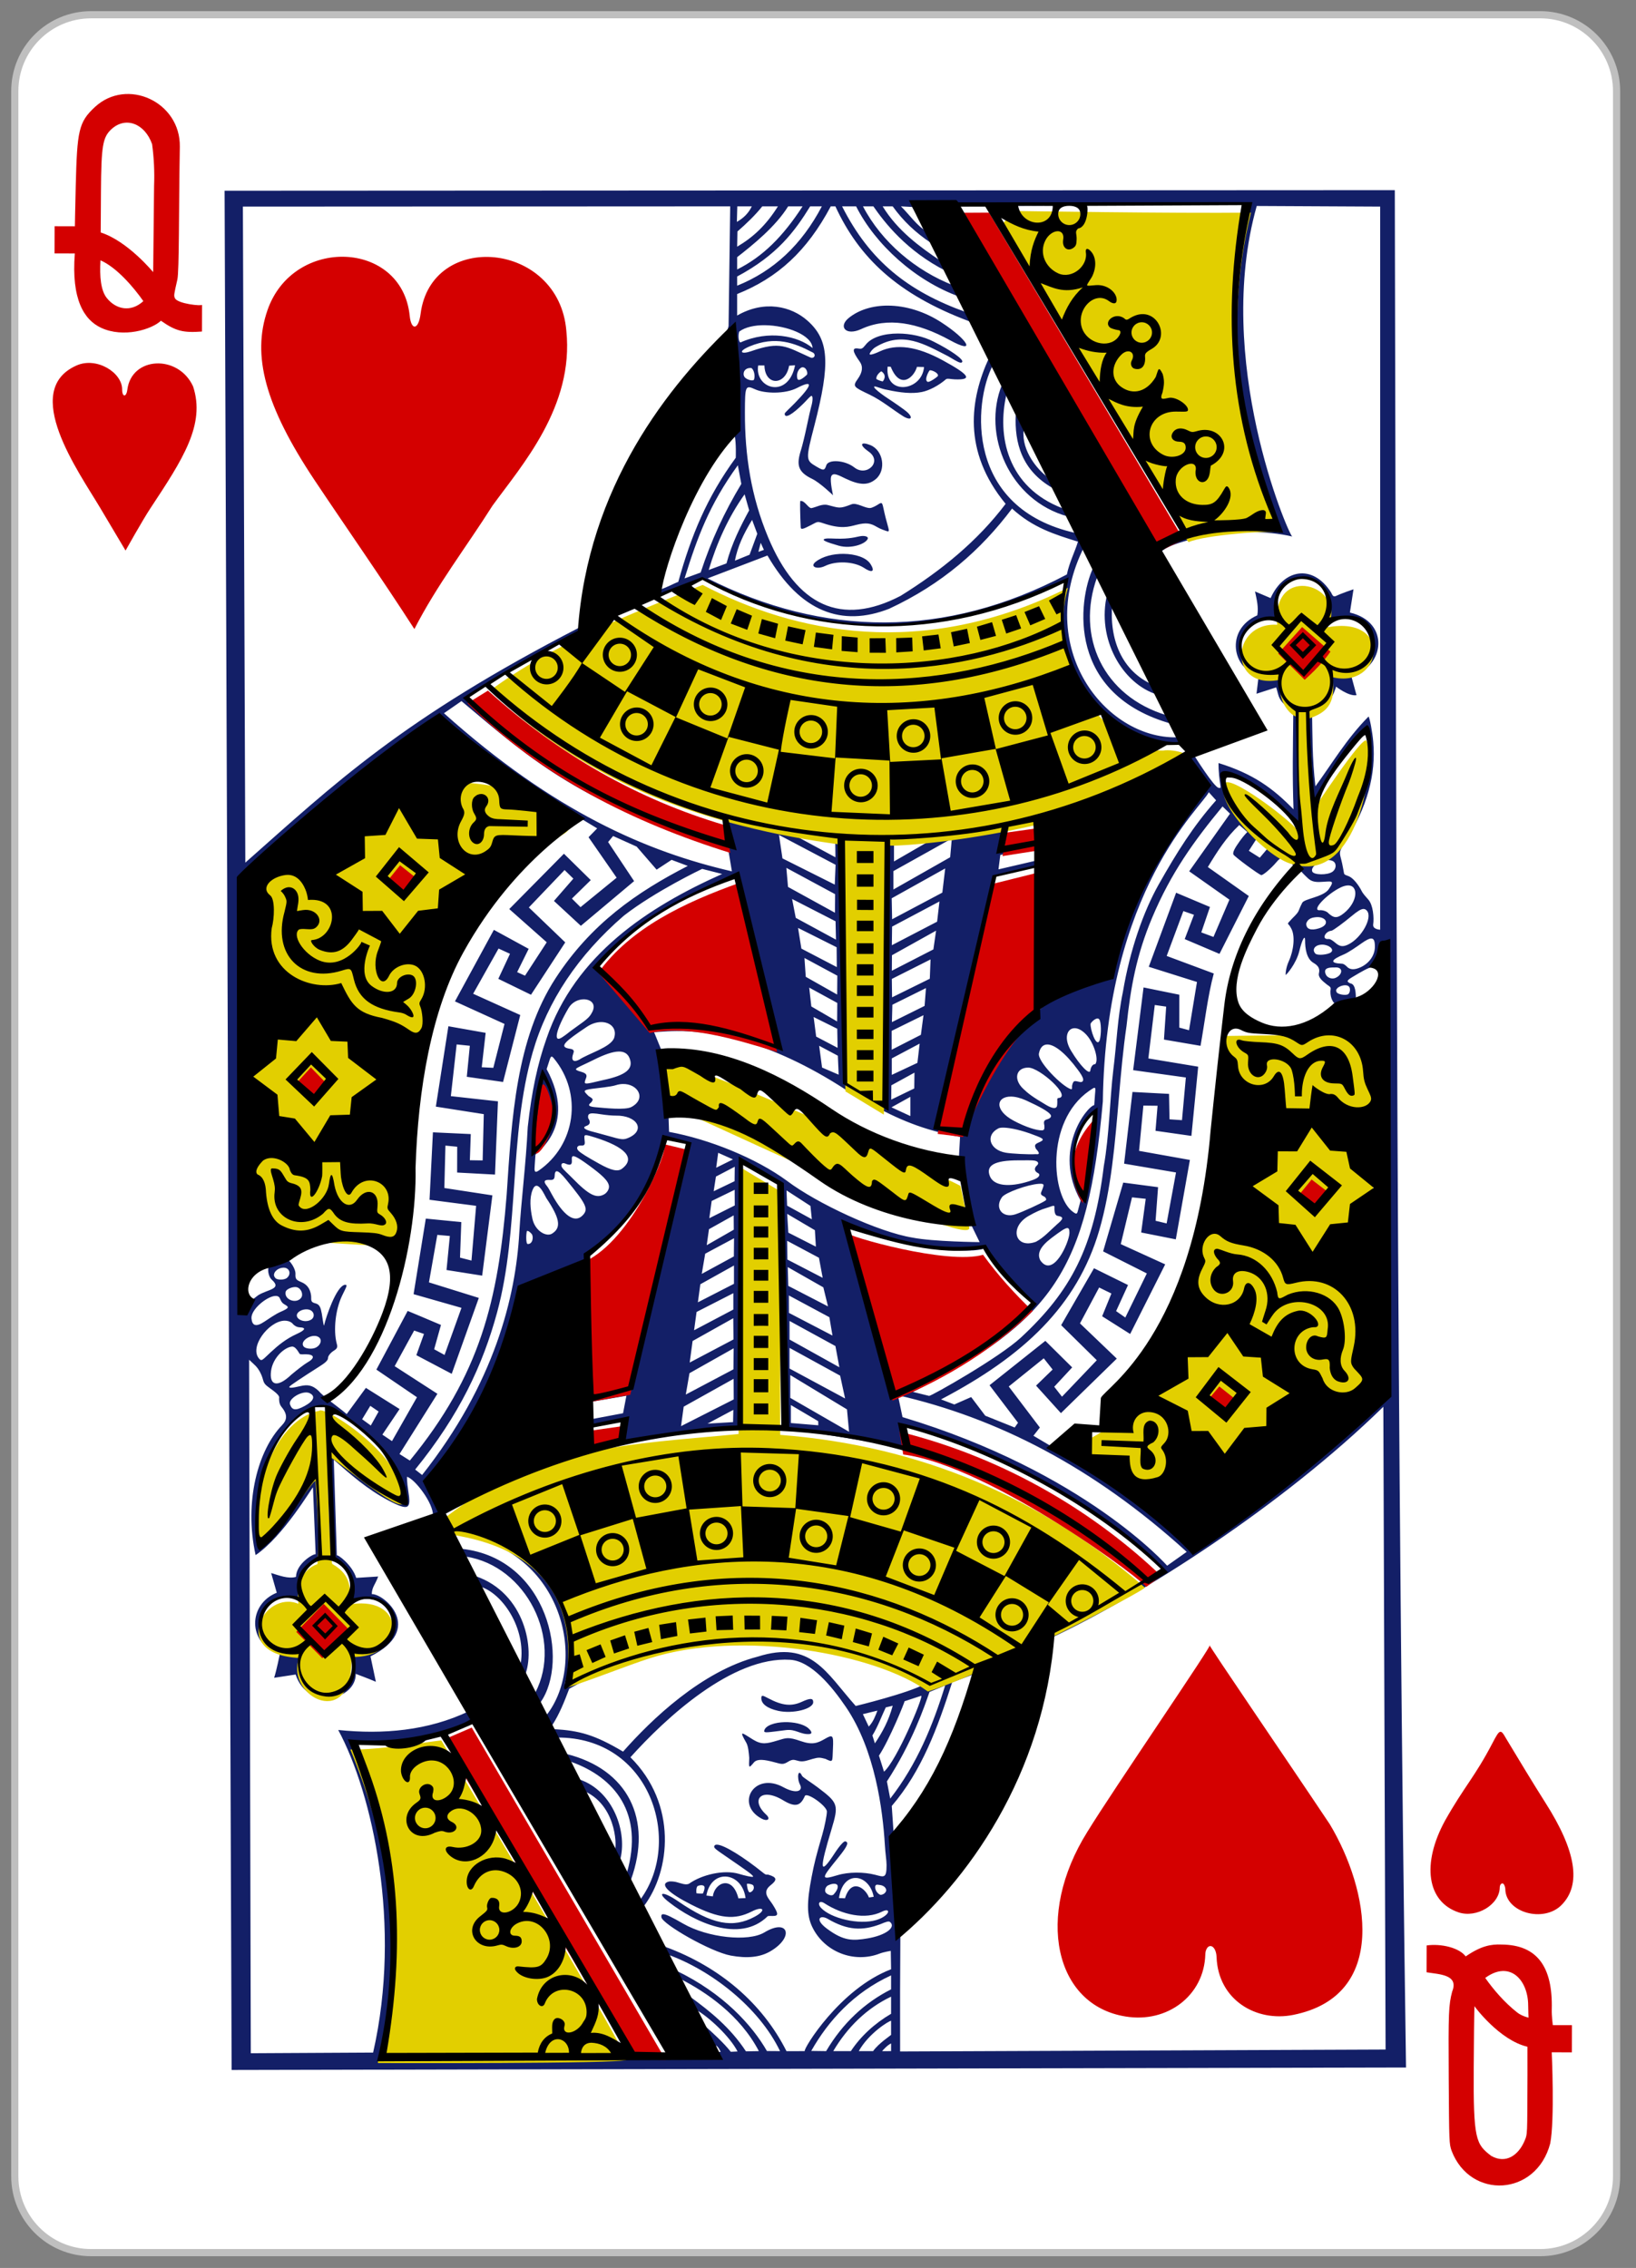 <svg clip-rule="evenodd" fill-rule="evenodd" viewBox="0 0 228 316" xmlns="http://www.w3.org/2000/svg"><rect x="0" y="0" width="228" height="316" fill="#808080" stroke="none"/><path d="m2690.2 494.567c0-5.867-4.77-10.63-10.63-10.63h-201.97c-5.87 0-10.63 4.763-10.63 10.63v290.551c0 5.867 4.76 10.63 10.63 10.63h201.97c5.86 0 10.63-4.763 10.63-10.63z" fill="#fff" stroke="#bfbfbf" transform="translate(-2464.908 -481.882)"/><g fill-rule="nonzero"><path d="m3628.41-18.625-1059 .531 6.37 1700.254 1062.78-2.22c-8.22-566.88-9-1132.694-10.15-1698.565zm-124.94 14.312 111.69.563v654.25s-6.96-.201-6.32-4.781c.87-6.133-.07-17.609-4.37-22.438-1.81-2.035-4.77-5.235-5.94-7.562-2.93-5.848-7.76-11.9-11.62-13.531-1.92-.811-4.15-1.265-4.44-2.594-.27-1.235-.9-5.313-1.72-9.063-2.05-9.389-3.88-9.094 2.09-18.437 20.71-32.373 28.67-62.153 26.06-91.68-.82-9.223-3.13-21.171-4.22-22.81-20.01 20.049-34.5 44.826-48.11 63.13-3.03-26.153-2.6-45.892-3.04-66.859 10.69-3.047 17.15-8.733 21.75-23.281 0 0 11.46 8.966 18.47 7.687l-4.62-16.897c30.64-9.401 34.83-49.381-1.36-57.831l3.26-21.053s-10.92 3.655-15.72 6c-2.39 1.007-2.98.209-4.65-3.25-16.88-26.25-43.08-20.662-54.63 5.219l-14.12-6c1.53 7.162 3.35 14.425 2.06 21.594-29.65 13.2-22.32 49.327 1.34 54.062l-2.06 16.875 17.81-5.75c2.6 7.929 1.27 12.513 15.5 21.438-.35 35.368-.92 57.482.19 88.906-18.55-18.998-36.46-32.192-67.84-41.875 0 0-.3 7.617 1.53 19.187.6 3.817.48 3.257-1.32 3.25-4.07-.093-22.46-29.656-22.46-29.656s-2.14.026-4 1.875c-2.19 2.173 2.81 6.187 9.84 16.625 8.23 12.218 7.43 11.702.97 17.188-36.75 31.181-89.83 149.865-80.91 161.406-23.23 1.39-113.78 45.784-130.22 137.312-.97 4.122-2.9 9.469-2.9 9.469l-26.19-6.5c15.8-74.966 51.44-227.406 51.44-227.406s25.06-7.12 39.72-8.688l-.16-5.906-34.5 8.031 1.66-13.062 32.56-6.406-.09-3.094-34.47 4.625 5.62-21.75s-77.38 11.365-105.09 10.531c1.75 84.577-4.92 154.838-1.33 245.987l-37.83-22.924c-3.36-63.46-4.37-223.75-4.37-223.75l-104.46-16.407 3.47 25.18c-86.59-34.319-173.46-65.898-237.42-132.992 39.38-30.219 105.09-60.188 105.09-60.188l-2.15-4.812c-161.59 83.299-221.6 141.17-302.78 212.969l-2.19-593.563 441-.219-1.47 108.25s-.57 2.804-1.41 3.782c-5.39 26.223 10.09 72.773 6.97 95.437 1.45 6.995.94 20 .94 20-26.33 36.063-40.28 70.299-52 112.219-4.53 1.799-11.22 5.508-15.94 6.781l-1.34 5.719c10.33-5.675 39.62-14.938 39.62-14.938 130.51 63.62 226.4 48.047 329.04.782-16.37 57.442 19.21 130.484 77.74 145.843 6.7 1.756 18.17 3.253 24.72 1.532 6.56-1.89-14.75-50.645-24.18-52.469-28.28-12.248-39.93-41.027-36.91-74.031l-4.69-7.875c-9.64 40.094 13.56 80.806 45.41 90.75l8.56 18.687c-57.73-17.315-82.31-71.367-63.09-124.812.33-33.352-21.28-48.097-31.19-62.469-50.2-19.151-59.53-65.643-50.75-103.219 23.37 9.94-15.75-33-15.75-33-17.21 37.283-24.4 84.418 14.97 132.188-25.47 33.749-58.32 60.447-95.03 83.25-53.66 28.001-93.92 9.133-119.85-52.875-15.56-37.231-21.14-74.346-21.06-113.219.09-24.067.36-24.797 9.38-20.719 8.47 3.832 26.84 4.376 37.81-1.281 14.95-7.709 14.24-3.017-2.03 13.719-4.43 4.552-9.16 8.659-9.16 9.531-.02 4.941 6.95.778 16.88-9.063 3.62-3.593 6.3-7.052 7.43-7 1.3.06 1.18 4.688-.31 9.688-.57 1.919-2.39 10.031-4.06 18-1.67 7.968-3.95 17.33-5.06 20.812-4.42 13.821-3.22 20.228 10.04 26.612 6.98 3.366 18.94 14.825 18.83 14.825 0 0-2.85-12.565-1.79-16.605 1.27-4.859 7.04-1.424 12.93 1.387 13 6.212 20.57 6.39 27.55.562 9.63-8.041 6.87-26.101-5.03-30.812-8.74-3.456-10.26-.258-1.55 5.821 13.08 9.121-1.66 23.22-12.77 14.479-8.69-6.836-23.78-7.602-25.46-1.908-1.59 5.383-3.24 4.404-9.25.889-9.35-5.463-9.43-6.418-1.6-36.562 14.83-57.078 13.38-78.034-6.28-95.375-14.55-12.836-38.59-18.796-63.53-4.532v-19.437c36.61-14.629 63.24-38.832 84.72-79.344h4.19c21.38 46.297 55.94 79.549 120.96 103.938 25.41 25.083-32.19-72.046-13.81-32.282-34.5-13.361-65.26-39.262-82.19-71.656h9.41c9.91 14.321 30 40.451 65.75 58.5 3.25 2.716 6.38-.094 6.38-.094s-30-46.999-34.91-58.187l299.71-2.121c-9.51 72.994-22.9 152.318 29.81 294.485-24.72-12.98-123.84 14.672-106.39 20.136 8.75-10.108 71.91-25.028 118.65-14-3.87-3.338-71.27-159.741-32.06-299.063zm32.06 299.063c.09.074.17.11.19.031-.06-.014-.13-.017-.19-.031zm-231.56 281.688.28 11.437 2.37-.562-1.37-11.125zm-270.59-580.407h13.15c-2.89 5.942-7.1 10.397-13.53 14.063zm22.62 0h14.16c-11.03 17.553-22.76 28.185-36.91 36.5l.25-13.75c8.18-7.167 15.99-14.579 22.5-22.75zm23.41 0h13.06c-17.73 27.235-35.92 45.519-59.22 57.094v-11.125c14.39-11.19 34.79-27.635 46.16-45.969zm19.93 0h10.57c-18.17 34.598-43.49 58.494-76.66 71.782v-8.313c36.33-19.358 52.22-40.966 66.09-63.469zm28.88 0h12.69c17.4 34.591 53.57 67.314 93.28 81.657l6.06 14.031c-52.35-18.793-87.02-46.211-112.03-95.688zm36.72 0h9.06c9.53 13.278 21.07 24.067 34.56 33.032l8.22 15.906c-18.21-12.249-38.53-27.124-51.84-48.938zm16.53 0 10.12.531 13.41 22.344c-8.93-5.019-15.7-15.223-23.53-22.875zm-11.63 89.813c-13.88-.064-26.51 3.764-35.65 11.219-9.66 7.874-2.56 16.452 11.34 10 23.67-10.991 50.86-6.037 80.22 10.031 24.72 13.528 16.06-.57-7-15.625-15.81-10.456-33.17-15.553-48.91-15.625zm-111.62 17.719c19.91.157 42.72 8.976 43.28 20.656-13.21-11.047-39.75-16.41-65.22-5.063-1.95-.413-2.22-7.34-1.06-9.875 5.48-4.047 13.95-5.79 23-5.718zm120.59 7.531c-12.59-.003-24.11 3.293-29.43 10.375-2.72 3.357-3.44 3.717-6.44 3.219-5.86-.974-5.53 2.412 1.15 11.687 3.25 4.499 2.71 9.618-1.62 15.719-4.98 7.004-4.01 7.271 10.81 14.375 11.33 5.516 20.43 13.34 30.72 19.781 7.35 4.148 8.82.5 2.03-4.969-2.33-1.877-9.23-6.806-15.44-10.843-10.51-6.844-18.23-13.76-9.87-10.688 3.83 1.211 4.82 1.716 9.03 2.438 10.83 2.34 21.53 3.646 30.63 1.812 6.52-1.303 15.01-5.619 22-11.656 1.78-.822 3.54.05 7.87.219 16.56.642 12.9-4.218-10.87-17.188-23.53-12.834-41.99-15.174-57.04-8.125-6.37 2.984-10.01 3.729-9.09 1.844.97-1.966 2.74-4.25 5.59-5.906 24.33-14.555 43.87-2.49 65.32 8.437 9.2 5.483 11.69 6.909 12.78 5.156 1.4-2.245-10.26-10.531-25.91-18.375-9.17-4.755-21.11-7.31-32.22-7.312zm-77.76 16.852c4.12 1.612 2.27 6.317-1.49 4.834-22.46-10.085-26.97-14.999-53.74-5.665-8.85 3.084-12.35.358-1.5-4.296 23.65-9.897 40.82-3.221 56.73 5.127zm-15.39 11.867c-6.09 30.901-36.85 21.374-33.38.156l5.66.031c.44 18.662 19.14 18.536 22.34.187zm178.9.062 8.28 17.719c-18.11 44.617 6.48 104.697 59.97 119.094 0 0 8.63 13.259 6.94 14.937-100.42-22.224-92.69-117.955-75.19-151.75zm-95.12 1.156 2.81.157c8.67 21.537 21.27 9.162 23.72.062l6.41.156c-1.96 22.308-35.8 26.095-32.94-.375zm-77.41.625c4.07-.474 5.45 5.626 4.31 6.75-.31.311-7.74 7.532-8.65 3.282-1.33-6.219 2.65-9.727 4.34-10.032zm-46.84.625c.34.002.69.019 1.06.063 2.52 1.921 3.48 7.665 2.16 10.625-1.5 1.548-7.52-.565-8.69-2.875-1.79-3.376.31-7.847 5.47-7.813zm162.87 2.063c1.99.079 7.44 2.435 6.91 5.062-.14.668-7.73 6.256-9.44 5.344-3.29-1.755 1.26-9.782 1.91-10.281.11-.088.34-.137.62-.125zm-44.37.969c.05-.016.11-.014.12 0 .59.434 5.44 3.452 1.31 9.031-.28.385-5.78-1.572-5.87-2.219-.45-3.245 3.68-6.583 4.44-6.812zm121.69 39.125c-1.23 25.646 5.46 50.544 33.46 66.531l-6.03-11c-7.18-5.72-22.22-22.04-20.34-41.469zm-251.5 45.843 3.15 16.875c-15.41 25.607-27.11 50.773-36.81 80.188l-14.56 5.312c11.56-37.097 22.25-66.49 48.22-102.375zm6.12 26.282 4.12 14.5c-7.56 13.944-15.65 29.697-20.53 48.031l-16.09 5.937c7.24-24.292 17.83-47.89 32.5-68.468zm51.03 6c-.24.002-.47.026-.72.093-.17 2.86-.14 10.76.47 23.781.12 2.47 2.54 1.43 9.38-2.062 5.96-3.045 5.34-3.527 11.12-1.594 16 5.479 23.28 3.101 29.53 1.49 9.54-2.456 13.43-1.461 18.97 1.854 3.05 1.823 7.21 3.169 8.03 3.469 4.39 1.597 2.72-.335-.28-12.188-3.37-13.33-1.92-14.792-7.27-11.32-1.17.762-4.56 2.64-6.41 2.855-4.66.543-12.43-5.164-17.07-3.35-11.23 4.392-11.13 3.236-21.55.681-5.21-1.278-10.2 1.897-14.73 2.79-2.59.324-5.87-6.526-9.47-6.499zm191 6.906c18.97 17.398 38.47 23.352 59.63 29.937-2.55 8.652-7.66 18.381-10.04 29.688-110.09 58.193-220.73 56.365-325.09 3.531l54.16-20.687c29.59 51.242 67.51 64.921 110.15 48.156 47.65-22.166 82.93-53.003 111.19-90.625zm-235.25 10.25 4.69 12.562-6.97 18.938-13.28 5.375c2.54-12.901 7.45-23.502 15.56-36.875zm99.5 14.562c-3.29.159-8.27 2.375-19.62 2.438-6.15.034-10.96-.514-13.35-.031-4.94 1.001.84 3.21 11.91 6.375 11.07 3.15 24.6-1.602 26.28-6.407.41-1.174-1.05-2.575-5.22-2.375zm-91.72 6.188 2.91 6.375-4.97 1.781zm292.72 3.594 8.22 18.718c-14.24 30.818-23.69 115.284 71.38 141.563l4.15 12.094c-64.7 1.263-129.55-80.98-83.75-172.375zm-217.69 6.375c-9.29-.093-19.01 2.214-25.28 7.187-5.66 4.479 1.26 7.303 8.63 3.719 9.54-4.642 25.46-4.259 34.81 1.594 7.15 4.872 10.88 4.015 6.09-3.407-3.75-5.825-13.72-8.989-24.25-9.093zm415.1 21.031c24.85-.41 27.43 35.16 22.59 38.219 1.4-.472 5.65-1.721 11.69-1.563 18.21.476 27.7 10.543 28.75 25.188 1.06 14.754-10.16 22.973-26.5 22.156-6.07-.304-10.25-.918-9.97.156 3.04 11.79-.63 29.562-16.25 34-1.8.51-4.35 3.011-4.41 3.906-1.16 18.701 4.16 82.938 4.16 82.938s29.28-49.219 35.87-56.688c12.9-17.596 15.23-16.024 15.26 13.219-2.14 40.563-8.65 49.867-32.54 83.906-10.22 14.662-34.44 6.964-32.25 16.875.49 2.189 4.42 6.12 8.35 9.844 2.51 2.385 5.12 3.883 11 3.688 10.33-.343 14.35-2.439 8.18 6.539-4.88 7.105-22.05 8.578-23.98 12.273-4.5 8.596-1.42 6.696-9.11 14.25-5.88 6.448-3.84 3.162-1.15 8.469 4.2 6.847 2.45 20.511-1.72 29.719-3.4 7.5-3.03 12.85-3.03 12.85.07.625 9.57-9.802 12.43-21.85 2.39-10.025 5.18-15.05 5.16-9.438-.03 7.081 1.21 16.704 7.59 20.375 5.05 2.904 5.78 5.804 4.94 9.375-.87 3.692 3.08 6.944 6.97 10.031.91.913 3.98 2.114 3.66 4.063-1.04 6.161 1.46 13.406 5.95 14.585 2 .992 14.75-.093 16.86-7.273-.21-2.288-.02-11.705-5.1-12.25-3.58-1.651-3.21-2.637 2.22-5.875 8.13-4.843 14.02-8.319 18.03-9.062 5.38-.729 10.54-6.563 10.54-6.563l1.03 387.189c-48.19 49.32-101.01 98.41-170.66 146.66-40.48-33.74-84.7-67.88-131.66-93.44l-16.21-9.6 5.81-7.43-28.16-37.13 31.69-25.5 8.03 10.16-15 14.56 22.5 24.88 50.56-49.32-33.31-31.87 17.34-32.471 11.1 5.437-8.38 20.594 25.35 16.03 31.71-62.999-40.21-18.312 10.18-42.313 12.41 1.313-4.12 30.469 31.34 6.218 12.75-71.843-46-8.219 3.91-40.969 12.84.156-1.88 22.657 32.5 4.625 6.13-62.625-45.09-7.469 5.81-48.344 10.31 1.469-2 29.812 33.09 5.657c3.64-20.218 6.61-45.607 12-65.438l-42.62-15.875 15.09-40.594 9.6 3.344-8.38 22 31.47 13.375 26.53-52.344-37.06-26.218c8.3-13.777 16.59-26.872 28.47-38.032l7.28 6.344s-2.67 2.409-6.78 8.094c-4.99 6.905-6.56 10.392-5.88 12.187.68 1.775 23.58 18.681 25.31 18.688 2.02.008 9.62-6.915 13.54-11.563 4.19-4.974 6.38-5.454 10.72-2.343.86.619 2.1 1.847 3 2.906 1.04 1.25 1.45 2.298 1.56 3.094.1.781-.12 1.304-.32 1.625.37-.348 1.17-.954 2.88-1.907 3.11-1.735-6.03-9.769-13.5-13.937-22.35-12.543-48.64-36.179-54.72-65.75-2.23-13.279 32.1 2.692 55.75 26.25 3.59 3.564 16.91 16.469 16.91 16.469-1.95-34.181-4.73-68.904-3.22-103.5l-5.22-3.625c-7.31-5.09-10.12-13.441-10.78-21.813-.46-5.772 4.49-8.723-6.81-8.344-23.53.209-37.15-21.94-22.88-40.875 5.1-7.085 26.81-10.546 26.78-10.375-5.54-22.644 11.11-34.794 23.38-35.937zm-8.57 263.344c-.44.421-.25.423 0 0zm31.16-225.125c-.31.103-.66.218-.66.218.23-.009.46-.091.66-.218zm-783.5 73.968c65.72 55.324 107.65 92.552 241.41 134.219l3.31 19.813c-76.91-17.757-160.82-53.703-260.56-143.063zm-19.78 12.782c41.61 38.845 84.27 68.432 127.44 93.25l15.15 9.125-7.81 8 25.41 36.625-32.69 26.656-7.78-7.75 17.06-16.719-24.28-23.875-49.47 50.063 33.91 30.062-19.66 30.219-7.12-3.219 10.43-21.062-31.5-17.188-35.21 64.719 44.84 20.406-10.13 39.719-10.47-.531 3.54-31.125-33.72-5.969-11.35 72.719 43.38 6.812-1.03 41.875-11.56-.187.81-23.657-34.25-1.593-3.06 61.031 42.15 5.469-4.19 49.531-10.37-2.656 1.15-32.157-32.12-3.156-11.06 68.375 43.34 12.375-15.31 42.625-9.41-5.16 6.16-22c-7.9-3.44-30.13-12.684-30.13-12.684l-28.31 53.094 36.72 25-22.59 39.69-8.72-5.85 15.59-23.15-30.5-19.16-17.37 23.72c-7.38-6.41-20.63-15.29-25.69-21.25-5.4-4.92-9.51-5.67-16.47-4.03-5.49 1.29-10.77 2.29-9.56.34.59-.95 11.02-7.96 26.93-18.06 4.46-2.82 7.97-5.29 7.91-7.81-.04-1.89 2.41-4.87 5.63-6.82 3.55-2.14 2.76-4.15 2.18-6.37-3.07-11.94-1.13-30.561 4.88-43.094 4.02-8.389 5.28-9.896 2.66-9.906-7.75.993-17.2 29.06-19 36.97-.61-.63-1.46-8.03-2-10.876-1-5.144-1.72-8.332-5.85-9.313-4.94-1.173-3.37-3.537-3.87-7.25-.82-6.022-3.67-9.837-8.82-11.968-4.95-2.052-5.49-2.878-5.28-7.813-.01-3.877-4.05-10.441-7.06-12.531l-17.19 6.062c-1.35 4.538.45 10.422 3.28 12.563 8.64 8.126-4 8.238-12.65 13.531-2.34 1.514-5.14 4.807-7.03 3.719-5.5-1.8-5.07 14.617-10.47 12.562l1.31-393.843c46.05-47.685 180.25-147.125 180.25-147.125zm696.06 69.656 6.63 7.344c-20.55 23.121-35.45 46.927-51.88 76-14.01 24.803-26.12 59.53-32.47 97.406-4.89 23.184-5.65 46.779-8.68 70.5-3.09 25.524-3.68 59.889-8.57 86.844-9.01 73.917-29.77 113.25-74.9 155.192-19.84 18.43-81.54 53.24-83.22 52.9l-14.63-3.62c126.53-64.77 158.16-109.44 171.85-262.754 2.68-192.351 90.16-266.857 95.87-279.812zm12.44 12.875 6.78 6.531-36.94 52.156 36.41 25.657-14.44 33.718-11.03-4.093 7.84-23-30.62-12.907-24.75 67 43.63 13.75-7.19 43.657-8.81-2.375.03-29.75-32.38-6.594-9.41 74.844 47.69 6.625-3.5 38.625-11.28-.782-.44-23-33.09-1.75-7.56 64.875 46.97 7.969-8.5 46.094-10-2.375 2.25-30.406-31.5-4.157-18.22 62.25 39.56 19.938-19.47 39.911-8.34-5.817 10.78-23.594-30.78-15.188-29.72 51.499 32.25 31.72-31.5 33-7.03-9 16.25-17.5-24.28-24.03-50.5 40.15 25.78 33.97-3.03 4.29-26.63-10.69-12.75-16.85-15.25 6.69-12.03-4.59c74.59-39.11 123.12-84.459 143.16-152.846 11-37.813 14.27-79.073 17.84-120.656 1.85-21.598 3.78-43.288 6.91-64.625 3.67-34.852 9.01-64.101 23.15-97.719 17.16-40.773 38-69.508 63.69-100.625zm-401.38 25.781 51.22 27-.75 17.938-47.34-23.719zm14.41.5 36.5 5 .16 14.719zm-164.53.469 21.31 9.594 18.07 20.843 13.53-8.875 14.68 5.5c-46.4 23.85-87.58 52.39-119.65 101.625-35.74 54.867-39.71 126.701-44.28 196.032-7.63 95.637-24.03 162.812-87.6 240.342l-9.37-5.9 34.31-54.5-38.69-25 17.63-32.22 8.9 3.06-6.9 19.22 32 16.87 24.53-68.685-45.13-14.062 7.57-42.969 11.34 1-3 30.781 32.25 5.094 9.25-72.625-43.47-6.656.97-38.375 10.66 1.031-.07 23.344 34.28 1.843 2.66-66.25-42.62-4.718 5.25-46.782 11.93 1.219-2.75 28.063 32.82 4.687 15.56-60.562-42.63-19.25 23-40.907 10.35 4.75-10.57 22.657 29.57 14.406 31-47.375-32.94-31.625 32.34-33.844 7.94 7.781-17.56 20.188 24.34 22.5 48.19-40.438-23.53-35.375zm306.53 2.25-1.5 16.969-51.34 29.156-.03-16.625zm275.56.594 11.35 7.031-8.22 9.75-9.91-6.25zm-297.15 2.406-30.75 17.75v-17.656zm362.62 16.562c1.61.037 3.08.382 4.22 1.125 3.1 2.019 2.65 6.992-.84 9.438-4.55 3.185-17.02 2.968-18.25-.313-1.78-4.731 7.92-10.409 14.87-10.25zm-490.78 7 44.13 23.813-.16 16.781-42.47-23.344zm143.75.532-2.59 21.875-45.44 24.093-.38-18.968zm-219.94.406 18.1 4.594c-66.99 29.882-133.19 73.225-158.94 148.843-8.04 22.631-13.46 47.817-16.99 80.062-1.66 34.009-6.05 67.478-7.66 95.837-3.27 57.747-22.28 135.955-87.94 219.035l-6.28-4.93c40.28-49.64 61.22-94.65 74.15-142.191 20.5-75.658 10.34-159.154 32.19-235.313 13.33-46.332 41-87.759 82.47-123.593 28.85-22.415 70.9-42.344 70.9-42.344zm30.41 6.344c.2-.01.29-.006.31.062 16.27 54.746 36.35 154.531 36.35 154.531-43.02-20.803-114.63-17-114.63-17s-40.29-51.971-48.09-56.25c32.22-43.46 119.91-81.04 126.06-81.343zm553.88 8.625c9.9-.317 9.19 14.733-3.35 24.968-6.4 5.228-9.37 4.493-14.09.313-1.39-1.867-5.42-3.197-8.38-2.844-7.02-.027 6.86-14.56 19.22-20.562 2.56-1.241 4.76-1.817 6.6-1.875zm-502.91 12.25 39.34 20.187.38 16.625-36.41-19.75zm133.37 2.25-2.12 18.281-40.97 21.312.22-16.843zm383.38 6.812c1.36-.126 2.42.4 3.4 1.5 5.59 6.22-5.02 25.066-17.06 30.719-4.62 2.17-7.46 1.814-11.31-1.5-1.87-1.611-4.63-3.726-6.22-3.563-6.89.709-3.09-7.017 2.47-7.468 1.53-.125 11.18-7.34 18.47-13.407 4.89-4.067 7.98-6.071 10.25-6.281zm-41.63 7.344c8.7-.21 11.86 7.028 1.57 10.187-7.34 2.25-11.43.65-11.41-4.281 1.54-5.065 5.98-5.654 9.84-5.906zm-469.71 9.781 34.9 17.5.16 17.938-32.06-16.719zm124.9 2.469-2.44 16.969-37.59 19.312.09-14.031zm394.03 7.125c2.38.147 3.08 2.797 3.07 7.5-.03 7.788-5.2 14.982-12.94 18.5-5.68 2.575-9.68 2.374-12.5-.656-1.29-1.38-3.08-2.495-4-2.532-12.15-.481-10.19-3.611 1.44-8.468 4.09-1.711 12.13-7.281 15.93-10 4.29-3.061 7.15-4.459 9-4.344zm-44.56 5.531c5.96.023 11.2 4.225 7.91 6.938-2.56 2.109-12.17 3.126-14.07 1.218-3.59-3.625-.39-8.181 6.16-8.156zm-468.59 12.063 29.75 16.031-.16 17.062-28.41-16.062zm114.12 1.312-.69 17.469-34.15 16.844-.22-16.657zm367.5 7.245c5.78.417 5.05 6.01.38 8.724-3.49 2.421-8.01 1.147-9.85-1.688-4.15-7.891 5.29-6.94 9.47-7.036zm11.59 17.928c.96 1.93.43 5.384-1.47 6.477-2.53 1.068-9.1-.047-10.12-1.963-.83-1.573-.64-2.399.97-4 2.69-2.138 8.73-3.727 10.62-.514zm-488.9.327 25.41 13.875-.16 16.75-23.34-13.562zm105.65.438-1.24 16.125-29.57 14.656.41-15.719zm-309.5 10.156c6.34.073 11.23 4.296 7.5 11.5-2.32 4.498-4.08 6.161-14.21 13.312-4.14 2.919-7.73 5.59-8 5.938-.28.347-2.92 2.17-4.66 3.375-9.08 6.287-5.93-6.84 5.41-26.188 3.25-5.545 9.04-7.995 13.96-7.937zm307.26 14.375-2.35 17.75-26.44 13.5v-17.094zm-99.41 1.656 21.37 10.594.32 17.281-19.41-10.187zm256.78 1.344c.69-.028 1.29.207 1.72.812 1.75 2.452 2.03 13.04.31 19.032-2.99 7.048-8.81-10.735-8.16-15.25 1.25-2.045 4.07-4.51 6.13-4.594zm-449.34 3.219c8.64-.16 14.89 5.746 11.97 14.5-3.38 8.45-22.89 13.768-31.69 19.593-5.76 2.856-7.15-.242-5.38-5.218.82-2.302 1.45-4.104-2.93-4.75-10.66-1.571-4.17-6.751 15.37-19.844 4.28-2.869 8.73-4.209 12.66-4.281zm428.68 5.531c3.07-.034 6.85 1.763 10.75 6 6.72 7.288 11.57 22.634 7.91 26.625-2.8-.312-4.2 3.825-4.34 5.5-.43 4.834-9.25-3.991-17.6-17.906-6.72-11.21-3.46-20.145 3.28-20.219zm-360.03 2.594c26.35-.181 76.67 5.265 146.32 48.843 8.88 5.566 17.76 11.701 27.81 16.657 26.42 14.247 48.22 23.905 82.28 30.25l-.97 17.625c-.31 5.561 8.86 37.765 4.66 55.875-6.25-.121 6.03 5.343 6.03 5.343l8 16.375s-41.81-.354-60.81-4.093c-30.62-4.979-86.5-30.931-113.5-51.344-28.06-20.578-70.43-37.684-106.76-44.313l-.5-15.156s-3.6-51.896-6.5-59l-6.68-16.406c1.64.659 8.65-.575 20.62-.656zm219.85 11.375-2.03 17.406-23.19 10.875v-14.906zm115.56.781c6.49.014 16.31 7.608 27.53 22.781 2.53 3.418 4.47 6.384 4.84 8.438.34 1.894-.83 2.982-2.68 2.75-4.42-.8-6.05-2.395-7.28 3.093-.31 1.359.48 3.82-1.04 3.375-7.87-2.31-30.38-25.02-29-32.281 1.04-5.453 3.74-8.165 7.63-8.156zm-206.5 1.156 16.91 9 .74 17.156-15.03-6.468zm-181.69 5.219c5.19-.169 8.41 1.879 10.06 5.906 3.98 9.707-3.06 15.553-23.96 19.938-18.17 4.316-17.79 4.585-15.26-2.157 1.69-4.472-3.92-4.97-7.06-6.156-5.3-2.004-.96-2.625 14.28-10.219 9.58-4.771 16.75-7.144 21.94-7.312zm-60.44 4.594c.52-.045 1.14.443 2.04 1.562 26.4 31.988 19.61 78.607-13.82 101.625-3.79 2.513-3.93.183-3.5-4.812l.66-9.5c.17-1.888 38.4-25.354 10.12-77.563l2.38-7.375c.75-2.349 1.26-3.864 2.12-3.937zm431.41 9.937c10.43.04 39.68 26.583 27.22 27.531-1.46.112-.96 2.011-.97 3.219 0 1.208-.07 3.506-.41 4.375-.9 2.317-4.31 1.86-9.56-1.25-13.31-7.882-16.33-10.394-20.94-14.75-9.06-8.571-6.48-19.168 4.66-19.125zm-103.03 4.563-.19 14.312-20.84 10.094.12-12.938zm-264.16 10.281c14.03-.485 21.92 13.494 7.91 20.844-5.6 2.938-24.05.878-32.63.125-9.68-.851-3.96-3.726-3.43-4.594 1.33-2.188 2.36-2.524-2.69-5.531-4.01-4.221-6.31-5.257 3.72-6.563 4.86-.634 16.68-1.786 20.78-3.125 2.21-.722 4.34-1.087 6.34-1.156zm427.03 3.406c1.04-.046.93 1.668.5 6.125l-.68 9.563c-6.39 1.019-38.13 40.48-12.35 86.375l-2.15 8.156c-1 4.032-1.32 4.621-4.66 2.125-19.33-13.356-25.6-81.349 14.44-109.469 2.6-1.726 4.1-2.839 4.9-2.875zm-75.37 7.969c3.73.067 8.29 1.118 13.53 3.5 12.2 5.549 20.3 10.036 22.19 13 1.16 1.83-.67 3.354-3.13 4.062-2.97.857-3.34 2.104-2.53 5.594-.01 2.028.51 4.27-2.03 4.406-4.7.252-15.21-3.061-25.84-8.781-17.95-9.657-15.52-22.02-2.19-21.781zm-91.19.219v17.406l-17.12-7.906zm-287.06 14.968c1.81.049 4.22.373 7.37.875 3.86.614 9.85 1.21 12.94 1.157 19.52-.339 27.6 13.249 11.5 20.156-4.4 1.889-6.23 1.684-18.28-1.813-5.77-1.674-12.83-3.432-15.72-4.25-5.8-1.646-7.81-3.473-3.97-4.781 3.58-1.218 3.89-3.691 1.66-6.969-.54-3.283.51-4.481 4.5-4.375zm453.53 0c-2.76 26.955-5.02 47.961-9.09 74.344-2.98-1.171-24.04-50.883 9.09-74.344zm-82.12 12.907c6.35.115 17.07 2.56 27.5 6.656 9.11 3.355 10.26 4.251 3.96 6.937-3.8 1.622-3.34 3.076-2.22 5.563 1.74 1.865 5.02 5.596-.15 4.844-6.13.46-22.24-.45-27.16-1.313-14.71-2.581-18.71-15.841-6.65-22 .97-.496 2.6-.726 4.72-.687zm-377.91 6.812c1.36-.003 3.85.729 8.37 2.156 26.42 8.333 37.13 18.428 24.19 28.219-3.75 2.84-9.57 1.634-20.56-4.5-11.24-6.273-16.88-9.71-18.97-11.937-2.08-2.211-.95-4.743 2.25-4.532 4.38.29 3.72-1.909 3.37-5.593-.24-2.581-.4-3.809 1.35-3.813zm71.25 2.438 20.25 4.593-50.56 221.124c-17.26 4.98-27.22 7.13-39.35 13.66l34.97-6.03-3.03 15.81-31.75 5.97-.72 4.72 36.38-6.57s-1.3 15.1-2.57 20.94c34.72-2.79 69-12.44 103.91-12.72 0 0 .85-174.508.72-193.529-.14-20.554.03-45.125.03-45.125l35 19.75 5.78 219.934 109.63 17.82c-.77-3.71-3.75-20.71-3.75-20.71 81.27 23.96 163.68 59.39 236.62 132.6-33.94 18.36-66.02 36.58-99 54.23l-4.78 6.88c83.62-39.07 210.74-120.28 302.53-210.04l2.03 581.57-439.34 1.75s-.02-28.01-.03-54.41l.25-48.62c-1.79-31.19 3.64-65.53-5.91-91.69l-1.87-27.41c27.08-31.49 41.71-71.2 54.62-111.78 0 0 13.03-5.04 19.38-7.28l2.18-7.97c-12.59 6.43-41.5 17.22-41.5 17.22 3.11-2.43-61.46-29.62-101.34-36-65.81-10.53-154.33.32-224.91 35.31-3.45 2.44-4.93 2.38-4.06-.78 16.39-59.59-18.13-119.41-78.72-136.75-12.85-3.68-23.37-3.66-23.37-3.66l1.09 5.22c99.01 11.16 122.23 115.78 84.12 164.38-9.99 16.03-11.52 20.71 9.46 20.18 84.77-.69 114.24 94.03 75.61 146.44.09-.41 3.12 6.1 3.12 6.1 24.1-31.8 30.51-92.23-12.18-134.69 31.56-35.19 92.15-91.51 144.56-88.22 19.07 1.2 37.9 24.29 50.44 42.72 26.54 39.03 33.37 93.52 35.25 124.59.46 8.15 1.54 14.06 1.56 18.35.04 12.44-2.34 10.95-10.38 8.87-10.08-2.6-23.93-2.71-34.15.41-16.43 5.01-13.78 2.15.84-15.97 8.63-10.69 9.79-13.99 6.22-14.69-1.09-.21-4.75 3.45-9.53 10.81-14.43 22.2-13.3 13.09-2.88-21.53 6.78-22.5 6.1-24.07-12.37-38.06-6.11-4.63-13.62-9.12-14.28-10.53-3.48-7.38-4.93 1.88-1.82 7.97 3.05 5.95-3.4 8.66-14.74 2.53-26.7-14.79-44.08 15.15-20.26 28.12 5.62 3.06 8.76.55 4.41-3.46-14.66-13.56-4.46-24.98 15.38-12.97 11.46 6.94 15.82 4.72 19.65-3.97 2.13-3.54 19.93 9.21 19.91 14.16-.01 3.24-2.08 13.63-4.09 20.59-5.71 19.64-7.26 25.74-9.72 38.47-4.48 23.09-4.36 34.91.43 45.06 10.75 22.74 37.79 33.46 61.25 24.31 3.41-1.33 9.94-2.43 9.94-2.43l.28 16.68c-46.25 17.52-79.67 72.2-78.15 74.06l-16.5.04c-21.9-43.48-60.44-76.22-109.41-94.32 0 0-5.89-9.8-.62 8.1.32 7.18 7.88 17.31 14 20.84 23.26 11.83 54.04 32.79 71.03 65.34l-11.69.19c-14.25-21.72-32.71-36.39-50.22-49.19-4.12-.86 3 39.4 19.81 51.82l-301.56 5.25c20.58-80.52 24.53-169.86-23.69-286.97 39.98 2.45 75.45-6.13 107.94-20.31l-2.94-8.35c-37.02 17.68-77.65 21.16-118.31 17 30.85 57.11 57.84 176.78 31.56 291.88l-110.69.59-1.53-627.44s4.33 3.95 5.69 5.32c3.48 3.48 5.83 8.69 6.81 12.47 1.27 4.82 2.61 5.11 9.5 10.28 3.31 2.47 5.23 4.65 5.22 5.93-.19 1.43-.23 5.83 2 8.53 6.08 7.35 5 12.07.44 16.82-21.22 22.07-34.51 68.46-23.78 117.4 25.17-16.94 51.08-61.24 51.91-61.31l2.43 60.5c-2.23-.5-17.59 8.6-17.78 20.5-6.96 2.07-15.45-1.39-22.5-3.47l5.09 17.82c-25.83 10.3-27.22 45.64 2.71 55.73 0 0-2.73 13.81-5.08 21.23l19.44-2.96c11.29 33.72 54.64 22.92 54.43-.6 0 0 13.19 4.95 18.19 7.16l-4.87-22.99c49.29-24.59 12.42-56.79 1.16-56.33.15-6.42 3.1-8.45 5.81-15.93l-19.91 1.25c-3.65-11.87-17.03-21.59-17.53-20.28l-2.75-86.6c15.05 13.13 29.86 26.59 49.81 37.03 18.42 9.64 20.29 7.49 17.56-9.15-1.23-7.51-1.12-12.44-1.12-12.44 6.91 1.62 24.34 24.27 23.5 35.44 6.36 8.3 12.14-14.04-4.28-33.06 43.71-45.78 77.02-121.64 84.12-173.349l58.13-23.125.65-7.562c39.6-26.496 60.26-63.35 71.13-105.032zm48.37 13.531 13.38 5.969-15.19 7.531zm-128.87 3.656c2.58 1.187 6.48 3.754 11.84 7.688 11.37 8.336 18 14.072 18.22 19.125.11 2.496-1.72 5.728-4.59 7.25-6.87 3.64-13.44.66-28.28-14.532-4.8-4.909-8.01-7.537-9.47-9.718-1.71-2.544-.45-4.942 2.37-3.907 12.05 5.44 1.62-9.667 9.91-5.906zm409.59 3.125c2.48.011 4.43.067 5.66.313 3.22.646 4.15 2.472 2.15 4.25-3.08 2.754-2.21 5.543.91 7.031 2.14 1.021 1.27 3.176-1.31 4.656-1.51.864-3.82 1.796-6.97 2.781-18.25 5.706-31.7 4.003-35.22-4.5-4.04-9.771 3.69-14.517 26-14.5 3.31.003 6.31-.042 8.78-.031zm-265.72 5.813-.15 13.093-18.94 9.094 2.06-13.281zm-160.97 4.093c1.67.1 4.39 2.652 8.35 7.5 18.27 22.374 20.73 26.689 14.75 32.625-7.09 7.036-17.04.234-27.75-19.375-1.44-2.636-3.2-6.021-4.25-7.25-3.93-4.599-2.2-6.04 2.78-5.656 2.73.21 4.02-.752 4.09-3.562.08-2.967.74-4.359 2.03-4.282zm437.76 11.313c3.32 0 3.07 1.134 1.59 5-1.14 3.425-3.01 4.531 1.81 6.687.8.389 2.58 2.583.97 3.532-3.81 2.575-20.84 10.33-27 12.375-11.97 3.973-19.34-5.781-12.31-15.469 2.94-4.06 23.19-11.411 33.28-12.063.63-.04 1.18-.062 1.66-.062zm-447.32 12.969c12.14 18.101 13.66 26.562 5.66 31.843-5.06 3.852-15.85-1.682-18.31-13.375-1.89-8.953-2.75-18.313.16-25.746 4.42-11.258 11.24 5.405 12.49 7.278zm170.44-7.5.09 14.156-23.03 11.562 2.13-15.593zm46.94.562 21.65 14.031 1.25 12.063-22.37-12.313zm241.59 13.938c.57.009.88.266.88.937-.01 1.665-.43 7.587 2.81 8.125 6.37 1.057 4.92 3.043-.66 7.844-6.04 5.346-11.56 11.693-18.84 15.594-18.78 6.942-24.68-12.904-6.91-23.219 6.14-3.562 11.7-6.018 15.85-7.188 3.12-.879 5.62-2.112 6.87-2.093zm-241 7.281 25.09 14.781.88 14.875-24.94-12.687zm-48.41 1.375.1 12.937-24.5 14.032 2.03-14.469zm101.41 10.562c6.94 3.236 95.99 27.974 125.47 19.532 0 0 25.24 36.376 43.91 49.406-28.91 42.411-126.79 84.001-126.79 84.001zm200.44.907c1.62-.057 2.01 1.555 2 4.593-.4 8.8-14.86 41.198-26.38 24.594-3.16-6.182.06-12.584 10.16-20.219 8.01-6.054 12.14-8.896 14.22-8.968zm-484.84 5.109c2.2 2.394 1.21 9.769-3.53 9.281-1.37-.141-1.55-7.628-.65-11.687 1.36-.666 3.42 1.615 4.18 2.406zm183.31 4.109-.16 16.438-29.06 15.812 3.12-18.281zm48.06 2.313 28.78 15.344 3.38 18.156-31.91-16.531zm-48.12 22.344v16.562l-32.66 16.75 2.22-16.344zm48.68 1.437 32.19 18.313 4.22 17.25-35.94-18.563zm-456.25.531c5.28-.071 7.18 5.547 3.19 9.125-2.63 2.448-10.09 1.952-10.75 0-3.37-3.251 1.25-9.04 7.56-9.125zm9.85 17.532c.78-.054 1.51-.007 2.15.156 3.81.97 6.17 6.463 3.85 9.594-4.3 5.78-15.63 1.773-13.97-5.532.43-1.933 4.59-3.987 7.97-4.218zm397.15 5.531v14.812l-35.53 18.754 2.25-16.566zm50.25 2.062 36.66 19.684 2.81 16.6-39.41-20.502zm-464.81.438c1.77-.098 3.18.395 3.94 1.719.68 1.182 1.48 4.209 4.03 5.687 4.75 2.756 5.24 3.332-3.78 7.281-3.8 1.664-11.27 6.749-13.88 8.499-7.98 5.37-11.22 3.57-11.81-2.78-.74-8.005 13.83-19.982 21.5-20.406zm27.5 12.125c1.85-.106 3.65.241 4.94 1.094 3.05 2.015 3.21 6.057.28 8.097-6.71 4.29-17.21-1.59-11.63-6.722 1.57-1.442 4.03-2.333 6.41-2.469zm387 8.031.19 19.22-39.63 20.9 2.63-19.5zm-406.59 2.25c2.59-.15 5.08.46 7.25 2.06 2.35 3 5.17 3.88 6.81 3.94 6.8.26 4.63 2.75-2.5 6-9.83 4.49-16.74 10.18-23.81 16.75-7.36 6.83-7.9 8.3-10.32 5.5-8.99-10.41 8.54-33.46 22.57-34.25zm457.5.22 41.53 22.72 3.56 19.19-45.09-25.1zm-430.22 13.53c1.68-.04 3.26.36 4.5 1.38 2.95 2.4 1.24 7.06-2.85 9.15-3.47 1.78-9.2 1.03-10.84-.62-3.92-3.96 3.19-9.77 9.19-9.91zm-20.06 9.66c2.52-.25 4.82 2.98 6.87 6.46.72.88 3.56.49 5.59.5 7.78.07 8.86 3.35 1.32 7.54-2.21 1.22-9.45 6.76-14.28 10.87-13.04 12.45-20.11 9.53-18.44-3.22 1.59-12.19 12.18-21.5 18.94-22.15zm450.28 1.18 45.81 25.13 4.47 20.65-50.28-27.09zm-50.57.38-.18 19.03-43.13 22.81 3.34-19.31zm51.25 24.22 51.32 31.06 1.87 20.22-53.19-30.63zm-51.28 3.37.1 18.66-47.69 24.19 2.41-17.63zm-387.12 12.35c1.22-.03 2.36.15 3.31.59 5.59 2.57 4.12 7.02-4.28 11.59-8.57 4.67-11.51 3.87-13.35-1.37-1.54-4.41 7.74-10.66 14.32-10.81zm535.78 2.53c89.22 20.42 176.57 64.58 261.37 141.69l-17.71 12.53s-74.32-84.76-239.47-134.44zm-96.84 8.87 24.74 14.6.07 3.72-24.81-2.04zm-421.66.16c1.88.1 3.52 1.19 12.37 5.4 35.52 25.65 49.75 41.11 58.57 69.22 5.28 16.85 5.18 16.16-12.19 7-16.34-8.67-38.73-23.07-53.19-41.68-2.39 43.8 2.72 98.25 2.72 98.25 22.19 10.93 15.01 39.4 14.95 39.22 57.09-15.58 44.58 59.77 2.03 43.52 10.15 56.53-54.58 51.93-47.95 3.47-51.52-1.99-42.41-58.14.36-50.37-4.45-17.33 1.68-29.06 17.45-36.5l-2.4-74s-41.99 60.26-49 59.31c-4.12-.55-10.32-7.47.12-60.31 5.44-27.51 34.61-61.01 50.94-62.09 2.89-.2 4.09-.5 5.22-.44zm41.06.56 7.53 5.16-7.09 12.65-7.84-5.68zm328.53 3.63-.25 11.09-23.12 1.38zm-253.56 125.25c-3.47.09 5.86 2.27 11.75 7.56 54.42 8.43 87.71 74.99 62.53 123.19-3.04 2.16 1.66 12.66 4.72 8.71 26.54-37.62 6.79-130.09-70.66-138.9-4.59-.39-7.18-.59-8.34-.56zm20.56 25.28c-4.37 11.99-5.52 14.86 5.69 9.97 19.81 7.33 41.18 39.57 34.34 71.97-2.2 3.77 1.65-2.47 4.25 8.18 9.78-23.71.03-74.84-44.28-90.12zm251.53 60.34c55.71-.16 110.84 12.01 154.69 37.22-14.9 8.29-62.47 19.84-62.47 19.84-26.73-29.99-40.35-59.98-88.68-44.65-50.62 13.07-96.21 56.88-121.86 85.94-25.72-15.31-39.65-19.05-62.46-20.32-1.32-.03-3.28 5.77-1.65-3.59 6.52-10.05 11.02-21.44 15.37-32.94 47.81-27.18 107.77-41.32 167.06-41.5zm173.16 38.5c-11.09 35.89-25.42 71.24-49.72 102.38l-3-15.57c22.85-35.08 33.68-66.98 38.56-80.97zm-21.56 9.31c1.42 2.29-22.15 58.47-33.78 68.69l-4.57-14.5c9.49-14.33 23.54-48.89 23.13-49.22zm-143.82.07c-.73.06-.99.71-1 2.12-.01 5.16 5.37 9.22 15.16 11.44 13.24 3 31.79-1.58 31.81-7.84.02-3.62-2.57-3.89-10.15-.38-9.51 4.4-17.9 3.54-30.32-3.03-2.84-1.51-4.55-2.4-5.5-2.31zm117.91 8.96c-3.68 13.62-9.15 23.64-16.12 34.04l-2.25-7.16c4.82-7.8 8.01-16.71 12.09-25.38zm-13.84 4.41c-1.79 4.74-3.76 10.22-7.85 14.44l-5.31-11.25zm-83.81 10.43c-8.97.17-17.85 3.06-18.62 7.83-.37 2.28 3.07 1.39 19.76-.64 8.81-1.07 13 4.15 21.07 3.6 4.11-.49.27-4.29-1.01-5.38-4.48-3.82-13.28-5.56-21.2-5.41zm-38.29 10.38c-.9.19.11 2.48 3.47 8.32 1.82 3.16 2.28 9.6 2.63 13.59-.44 9.93-.41 9.62 4.5 3.87 3.09-3.06 9.08-2.38 18.59.19 6.13 1.66 7.6 2.25 11.85-.41 4.93-3.09 6.09-1.53 10.34-.68 4.1.82 7.82-.82 12.31-2.06 5.49-1.52 6.54-1.17 11.31 0 7.3 3.45 6.24 3.14 6.85-9.22.61-12.18-.05-13.04-7.1-8.94-6.82 3.97-11.52 5.77-22 2.12-11.41-3.97-13.02-2.96-21.12-.53-9.79 2.95-14.24 3.95-22.03-.81-5.13-3.13-8.58-5.64-9.6-5.44zm-159.47 18.38 4.38 7.12c39.45 14.12 66.18 46.36 50.41 100.72l3.75 6c19.74-54.77-2.8-100.05-58.54-113.84zm12.22 23.19 5.38 11.03c29.69 14.34 27.91 53.83 26.25 52.28l4.65 10.28c7.43-25.56-6.1-63.29-36.28-73.59zm124 58.9c-1.16.01-1.93.41-2.25 1.22-.76 1.97 1.54 3.15 15.1 12.53 11.65 8.06 20.66 14.04 19.97 15.19-.46.77-7.71-.99-12.88-2.53-13.55-4.03-33.54.82-44.75 8.72-2.84 1.91-7.58-.18-11.69-1.25-1.64-.47-5.27-.91-7.06-.44-8.47 2.22-.27 10.31 20.47 20.81 25.45 12.89 39.23 14.06 54.69 6.25 10.26-5.31 13.94-1.37 2.72 4.69-19.61 10.58-38.4 7.31-69.38-14-14.35-9.87-20.09-8.22-7.75 1.19 21.65 16.92 63.33 37.57 88.91 12.34 1-.36 3.32-.19 4.44-.19 5.32.02 5.54-1.65 0-10.43-3.35-5.3-10.11-10.87-1.88-17.35 6.24-4.91 5.79-7.25-1.75-9.5-1.99-.55-1.79.76-4.78-1.65-18.11-14.6-35.82-25.63-42.13-25.6zm7.85 28.85c7.6.21 15.26 6.06 17.65 16.59.22.94.4 1.9.54 2.91l-6.48.24c-5.37-21.46-21.55-14.34-23.16-1.78l-5.83-.78c2.14-11.96 9.68-17.4 17.28-17.18zm134.15 18.31-4.31.64c-2.82-7.91-15.6-18.52-21.69.73l-5.43-.22c3.78-26.08 27.46-22.03 31.43-1.15zm-33.06-10.84c1.76 2.5-1.34 6.72-3.14 8.65-1.71 1.85-5.54.29-7.14-1.53-1.4-1.8-.36-5.37 1.97-6.56 2.42-1.24 6.53-2.35 8.31-.56zm-75.81.78c1.81 4.04-3.26 7.07-3.89 5.7-1.09-.38-2.43-7.06-1.81-7.5 1.68-.05 5.01.5 5.7 1.8zm113.97-.66c2.73.22 5.7 1.51 6.25 4.59.03 2.04-2.33 4.26-5.03 4.38-1.19.05-5.74-3.29-4.89-8.05.97-1.69 2.08-1.05 3.67-.92zm-158.44 1.28c.96 1.47-.84 5.85-1.25 6.44-.21.31-6.03.05-5.91-.38.13-.43-.54-3.73.88-6.12 1.61-1.03 5.12-1.57 6.28.06zm105.69 14.13c.75.01 1.71.32 2.84 1.03 16.27 10.59 37.21 15.31 52.28 7.75 3.37-1.69 5.57-1.6 5.57.03-.01 1.79-3.74 5.44-10.69 7.53-15.53 4.66-41.17-1.49-50.03-11-2.61-2.8-2.23-5.4.03-5.35zm-142.72 11.09c-1.56-.04-2.06.87-1.75 2.75 1.03 6.31 44.55 31.29 62.75 34.66 14.94 2.76 26.55 1.52 35.69-3.78 22.19-12.9 16.5-30.33-5.22-17.19-14.59 8.82-51.57 4.76-73.56-7.94-9.78-5.65-15.32-8.43-17.91-8.5zm196.09 9.13c5.49-2.3 7.86-3.11 9.06-2.1 5.6 4.68-3.57 11.98-20.28 14.83-13.37 2.19-21.41 2.62-36.68-8.67-11.81-8.74-6.25-12.97.54-9.01 18.05 10.55 31.46 10.89 47.36 4.95zm-192.22 27.31c38.51 13.79 82.31 47.04 101.75 87.43l-11.87-.09c-13.22-23.06-39.38-52.35-82.5-72.94-3.82-3.14-5.81-8.75-7.38-14.4zm202.22 18.9v12.63c-23.79 11.99-43.74 30.45-58.78 55.9l-13.47-.18c15.43-27.32 38.55-52.89 72.25-68.35zm0 19.25v15.5c-15.04 8.82-27.6 20.45-36.4 33.78h-15.94c12.77-21.59 30.29-38.8 52.34-49.28zm-176.28 11.91c11.46 6.59 30.45 24.16 37.34 37.69l-6.12.28c-6.24-7.95-16.22-17.09-24.34-24.28-5.2-6.1-6.88-13.69-6.88-13.69zm176.28 9.94c.19 0 .2.12 0 .37v12.32c0 .32-11.42 7.78-16.28 14.74h-12.94c8.89-16.07 27.37-27.47 29.22-27.43zm.03 20.47-.03 6.96-8.12.04c.54-.79 5.06-5.76 8.15-7zm-158.56 1.75c2.44 1.28 4.31 5.85 4.31 5.85l-2.18.23z" fill="#131f67" transform="matrix(.154 0 0 .154 -364.389 29.363)"/><path d="m1765.51 887.033c26.78.625 83.26-9.596 82.35-8.574 0 0 176.48 290.651 169.34 287.791-2.27 3.63-224.61 4.36-224.61 4.36-4.82.07 46.75-108.14-27.08-283.577zm78.71-205.552c85.16-71.127 174.66-71.999 270.73-82.11l1.27-240.604 34.87 20.683 1.59 220.441c126.9 9.016 236.53 55.051 330.87 136.009 1.19 1.761-135.75 75.662-195.77 95.308-46.79-34.064-169.97-55.177-251.49-28.531-22.4 7.318-49.88 19-76.63 27.655 18.95-116.221-71.82-133.016-103.74-138.254-4-.657-8.8-9.235-11.7-10.597zm-109.53 37.976c1.4-24.752-.31-49.516-2.26-74.813-.51-5.775-49.67 75.478-52.51 55.827-7.12-49.195 17.09-111.874 55.46-119.697 3.81-5.195 80.07 41.597 76.75 82.299-1.08 13.258-68.04-44.507-68.3-41.042-1.54 6.791 2.34 97.583 4.41 97.394 19.26 10.737 15.13 24.639 17.27 36.14 51.46-7.792 48.87 49.333.27 47.738 3.26 67.465-59.53 37.22-47.32 1.232-63.12-2.729-32.27-61.799-.8-48.965-1.95-14.871 1.67-30.4 17.03-36.113zm71.3-286.565c-3.64-1.423-134.67-7.624-134.67-7.624l5.61-319.004c66.29-153.802 318.26-82.974 278.35-50.146-119.97 79.249-137.72 222.992-149.29 376.774zm241.1-131.971-4.13-35.401c-10.37-21.969 268.24 105.369 271.39 108.102l8.23 37.762c1.67 16.597-177.15-66.591-275.49-110.463zm505.65-64.518c-3.54 143.151-25.24 240.165-107.96 357.453-2.29 3.852-25.76 13.679-27.58 16.992 11.96 18.747 79.93 46.054 111.33 60.752l162.69-97.726c1.89.128-6.9-340.126-6.9-340.126zm61.11-155.679c-21.92-3.257-73.1-55.911-62.6-71.933.28-12 63.56 33.673 70.17 46.02-3.25-3.665-4.12-112.145-5.13-107.827-2.4 1.283-19.31-10.732-15.01-33.357-48.33 10.877-45.92-51.969-3.63-49.564-5.69-57.149 64.25-36.425 45.81 1.935 59.73-11.241 49.68 55.889 4.46 45.147 3.93 25.428-6.54 32.5-21.2 37.639.98 10.66 5.26 81.785 5.26 81.785s43.94-67.877 47.13-62.054c8.92 20.502-6.77 129.15-65.26 112.209zm-205.78-248.887c-19.68 68.797 35.27 147.099 86.9 146.682 10.37-1.675 30.28 3.853 23.44 9.438-81.19 66.279-271.19 80.711-271.25 77.85 2.31 80.968-1 162.773-2.63 243.733l-34.91-20.833c-1.4-73.842-3.51-149.367-5.49-223.195-121.84-15.411-231.43-54.253-318.24-137.439 57.26-42.767 125.76-69.609 191.56-96.719 83.14 42.763 198.76 67.209 330.62.483zm-61.36-326.275c-3.83-1.667 13.07-14.312 13.07-14.312s141.49 1.306 211.67.09c-25.17 105.021-6.71 198.958 26.66 289.105-8.77-2.013-66.86 2.926-81.03 9.325-2.27 2.295-168.57-281.652-170.37-284.208z" fill="#e2cf00" transform="matrix(.154 .001 -.001 .154 -222.177 105.39)"/><path d="m2764.47 1243.75c-2.3-6.42-2.33-7.21-3.08-66-.74-59.4-.52-65.91 2.65-78.25 6.09-15.39-11.89-15.39-23.28-17.19l-.09-24.3c13.34-1.91 29.45 1.91 35.38 9.7 13.83-9.64 22.8-11.29 32.4-10.94 32.25 0 46.51 19.86 45.78 58.32-.12 6.26 1.04 14.29 1.04 14.29l17.33-.07.1 24.58-18.24.07s3.21 60.94-.84 82.5c-12.35 48.03-71.91 51.39-89.15 7.29zm65.66-8.91c3.06-7.31 2.6-4.26 2.51-60.2l-.18-25.56c-25.59-5.8-48.32-36.35-48.16-36.35 0 0-.33-2.94-.33 55.1 0 65.79 2.34 69.6 16.31 80.19 13.56 7.59 24.66-1.13 29.85-13.18zm-36.29-147.78c7.83 10.89 17.55 22.04 29.07 31.02 4.31 3.36 10.34 4.67 10.34 4.67s-.35-7.4-.39-11.17c-.25-22.97-16.85-40.97-39.02-24.52zm-772.04 78.77-172.18-288.078 25.62-11.249 177.52 299.627zm446.77-41.77c-64.26-9.88-82.65-90.53-35.74-166.65 22.19-36.915 115.16-174.348 109.68-169.761-2.94-2.549 72.27 105.828 109.86 161.414 35.63 58.637 54.83 154.607-32.09 172.577-33.28 6.88-68-13.02-69.68-51.92-.24-5.44-2.5-9.88-5.69-9.88-2.66 0-4.51 3.83-4.51 7.6-.76 37.16-34 62.64-71.83 56.62zm300.73-96.18c-28.62-9.41-33.87-43.677-12.71-82.975 17.33-31.22 26.44-39.268 42.4-70.294 6.56-12.812 7.29-13.074 12.28-4.36 12.04 19.722 25.21 41.19 35.96 57.881 28.18 43.533 33.22 73.968 15.32 92.418-16.25 16.73-50.81 7.18-51.06-14.12-.02-.99-.51-2.71-1.1-3.81-1.32-2.48-3.92-.82-3.94 2.5-.07 15.49-20.75 28.16-37.15 22.76zm-1053.38-246.908 24.62-25.515 24.87 25.003-25.82 24.163zm548.19-164.059-3.56-20.624c98.65 23.744 179.51 74.076 237.73 129.007l-13.77 10.158c4.31-1.191-140.44-108.839-220.4-118.541zm-286.32-19.222 31.23-4.65-.82 17.357-29.67 6.863zm576.83-15.952-17.08-13.651 12.19-14.573 16.6 12.969zm-579.39-137.66c42.23-20.184 74.94-101.092 70.78-106.463l23.07 5.374-52.4 221.525-40.06 7.405c-.35-42.339-1.24-85.514-1.39-127.841zm278.91 124.145c-14.52-46.533-43.17-151.808-43.17-151.808 1.04 3.438 91.88 28.877 124.21 19.357 13.89 18.858 29.15 35.418 45.24 50.59-33.47 32.985-75.08 60.591-126.28 81.861zm379.68-171.083-16.04-13.782 14.27-17.608 17.61 13.299zm-208.85-8.448c-13.12-23.343-14.13-49.786 9.93-75.963zm-496.69-43.415c-1.04-2.407 5.26-57.874 6.78-60.335 2.67-4.326 8 11.206 10.53 23.08 3.17 14.885-13.49 46.086-17.31 37.255zm365.09-18.634s34.5-162.927 49.47-226.778l42.83-10.979-5.27 133.685c-35.1 31.633-64.11 106.784-64.11 106.784zm-564.84-24.879-17.03-15.775 14.3-15.758 15.02 15.248zm303.66-64.642-46.82-54.333c28.72-40.26 76.56-63.689 127.27-82.124l34.98 152.836c-38.91-11.56-80.87-24.083-115.43-16.379zm-238.72-135.419 11.89-14.907 15.7 12.26-11.83 16.484zm560.92-48.133 29.97-4.401-2.18 20.589-31.73 5.173zm-488.97-113.769 18.42-11.556c65.05 57.933 136.8 97.796 214.97 120.323l5.35 25.112c-88.15-26.797-171.5-67.601-238.74-133.879zm757.39-26.153-24.1-23.577 21.52-24.115 25.76 22.081c-8.43 12.816-23.18 25.611-23.18 25.611zm-805.92-40.656c-29.94-45.82-64.4-94.479-91.51-134.562-44.97-66.694-57.24-111.973-43.31-153.043 22.81-67.301 121.29-64.146 128.72 4.125 1.52 13.944 8.11 12.737 9.85-1.651 9.22-75.978 124.75-66.526 132 14.369 7.57 68.689-39.73 122.22-65.82 158.697-23.14 37.146-50.1 72.549-69.93 112.065zm-285.01-107.738c-19.61-32.506-73.17-105.897-22.19-128.77 18.1-8.123 41.34 6.152 41.34 21.491 0 6.936 3.83 7.312 4.7.117 3.63-30.122 45.83-32.451 59.45-3.387 11.68 34.596-9.04 66.268-38.08 110.88-6.67 10.239-22.04 38.083-22.04 38.083zm957.46 33.73-180.89-305.815 25.96-.316 177.98 294.559zm-981.93-263.79-18.36.071-.1-24.609 18.36-.071s.1-13.222.53-36.608c.93-49.826 2.2-57.584 16.8-71.337 28.91-27.219 77.6-5.323 77.16 35.435-.61 57.5.23 112.342-1.46 120.116-2.98 13.692-3.28 14.474-2.03 16.955 2.54 5.026 24.51 7.104 24.51 5.694l.09 24.219c-16.76 1.364-23.73-.155-37.18-9.523-8.34 7.983-33.8 16.02-54.1 6.747-15.44-7.055-27.22-25.425-24.22-67.089zm62.28 42.699c-9.17-12.91-24.55-30.477-39.02-36.654-.82 14.829.5 27.287 5.86 33.971 8.52 10.627 22.19 13.028 33.16 2.683zm7-142.091c-6.82-18.796-24.22-25.074-36.85-13.299-7.92 7.379-9.15 15.062-9.15 56.891 0 25.797.01 36.641.01 36.641 24.75 7.752 47.94 35.933 47.72 35.566l.31-78.016c.41-12.636-.26-25.315-2.04-37.783z" fill="#d40000" transform="matrix(.154 .001 -.001 .154 -222.177 105.39)"/><path d="m3231.59-9.688-42.93.157 243.72 490.125s-6.61 1.11-19.54-2.281c-58.53-15.357-94.6-77.188-81.37-137.844 1.35-4.714 1.69-8.75 1.69-8.75-150.9 68.29-244.32 43.138-331.44-.344l-37.16 14.25c2.47-22.437 30.23-106.701 71.75-146.375l-.06-42.5-1-20.062-3.28-36.407c-61.77 58.16-133.85 149.708-142.88 279.719 0 0-56.24 28.887-104.25 60.844 2.67-.355 74.78 88.187 248.04 137.906l-7.63-28.25c25.76 7.23 62.39 12.947 98.81 17.563l4.88 221.906 41.37 24.5 1.41-245.688c1.27 1.014 65.99-2.282 100.84-10.593l-4.9 23.687 34.43-6.781v17.281l-37.75 8.906-53.75 229.657 31.32 6.968c9.16-46.258 32.3-83.673 65.84-106.625l-.34-8.812c21.51-15.431 66.21-27.695 66.5-27.406 15.25-74.479 50.74-126.093 88.47-175.188l-17.97-24.406 68.9-25.281-95.65-162.719c36.8-25.397 109.78-15.938 109.78-15.938-31.28-84.435-58.77-171.531-27.88-299.344l-266.06.219zm87.29 5.295c-.06 21.352-27.96 19.153-31.36-.107zm170.93-.67c-16.93 97.867-11.31 193.198 27.94 283.782 0 0-5.72.329-6.44.187-.54-.107.67-4.885.38-6.156-.78-3.403-6.43-1.809-11.16 1.375-2.06 1.387-4.44 2.97-5.94 3.719-4.86 2.426-29.52 2.242-29.52 2.242 8.05-5.446 19.36-20.776 12.8-29.719-1.49-1.906-2.39-1.065-3.84 1.508-7 12.446-10.48 14.398-19.84 14.281-14.69-.182-25.19-9.279-24-23 1.15-13.332 20.77-20.371 17.87-7.437-.79 11.522 10.64 13.76 12.75 2.281.79-4.299.16-2.304 1.1-7.344 22.86-12.129 10.24-36.826-11.1-31.656-5.01 1.326-5.64 1.792-9.19-.031-6.57-3.389-12.04-2.323-14.53 2.437-2.19 4.193 1.15 7.544 6.03 7.563 5.07.02 6.05 2.461 6.04 5.5-.03 7.066-12.23 10.468-20.32 6.344-21.34-10.888-13.43-39.19 11.35-39.094 7.53.029 10.68.5 11-1.125.9-4.571-10.6-12.476-17.1-11.313-5.5 1.075-8.84 2.513-5.93-4.812 1.78-7.552 1.73-10.977.22-16.656-3.97-8.111-3.87-3.953-6.32 2.625-8.16 13.535-20.46 16.529-31.06 9.125-9.83-6.87-9.54-19.917-.19-29.219 6.5-6.462 13.47-2.064 9.57 5.156-1.62 2.989-.35 6.697 2.56 7.438 5.86 1.496 9.5-1.956 9.53-9.063-.12-3.914-1.21-4.786 5.84-8.812 18.26-10.425 4.6-38.904-16-29.75-4.52 2.009-5.57 3.973-7.62 3.031-8.61-8.136-20.96 2.149-13.66 7.594 3.16 1.536 7.02 2.123 8.03 2.218 1.78 1.015 1.19 3.544-1.4 6.719-8.53 10.057-27.9 5.091-32.47-9.094-5.3-16.429 11.5-33.699 24.37-24.125 3.81 2.831 7.11 3.129 7.13-1.062.02-6.529-8.2-14.02-18.69-13.281-10.65.749-9.49 2.123-3.69-7.5 4.28-8.57 3.7-16.933-.03-21.969-2.87-3.882-5.83-4.7-5.53-.594 2.33 12.735-12.55 24.842-24.78 19.5-11.76-5.256-17.59-18.419-11.81-29.844 5.32-10.539 18.24-11.632 16.09-.375-1.01 7.177 4.45 10.953 9.72 6.719 1.92-1.54 2.37-2.9 2.5-7.531.15-5.157-1.95-6.667 1.37-9.688 8.72-1.156 9.26-19.672 7.94-20.437l140.03-.656zm-156.09.625c5.53 0 10.12 1.877 10.12 7.407s-4.47 10-10 10-10.03-4.47-10.03-10 4.38-7.407 9.91-7.407zm-98.13.719h22.25l175.8 292.965-20.82 10.125zm36.55 10.238c10.66 6.091 20.49 11.088 33.85 12.394-3.91 7.939-7.48 16.609-8.12 31.442zm35.81 58.998c10.84 3.885 20.26 9.771 38.13 3.824-9.53 8.431-14.92 18.515-18.96 29.143zm91.46 35.389c5.12 0 9.28 4.158 9.28 9.282 0 5.123-4.16 9.25-9.28 9.25-5.13 0-9.29-4.127-9.29-9.25 0-5.124 4.16-9.282 9.29-9.282zm-56.95 23.132c7.84 2.884 16.05 4.797 25.17 4.38-4.51 6.202-6.05 15.636-6.34 26.423zm26.91 46.175c7.26 3.537 15.85 8.692 31.08 7.04-10.09 17.119-7.93 21.842-8.96 29.332zm88.1 34.006c5.37 0 9.72 4.352 9.72 9.719 0 5.366-4.35 9.718-9.72 9.718s-9.72-4.352-9.72-9.718c0-5.367 4.35-9.719 9.72-9.719zm-54.6 21.824c6.64 3.755 19.76 5.898 19.91 4.881-.84-.631-3.78 12.653-4.29 21.003zm30.59 49.904c9.45 5.57 19.9 5.038 26.04 5.694-6.57 1.315-12.76 2.961-19.81 5.73zm111.4 54.785c-22.76 1.467-28.03 18.915-25.34 36.595-17.34-2.772-36.77 13.672-31.34 33.784 5.15 19.073 22.89 19.741 35.13 18.467-.94 4.633-3.52 20.214 15.3 33.393l2.51 99.015s-8.3-7.621-13.71-13.017c-23.65-23.558-59.23-40.623-57-27.344.33 1.952 1.08 6.905 1.65 11 3.77 22.418 33.88 46.648 54.41 58.844 7.33 4.091 11.87 8.469 11.87 8.469-38.4 41.056-59.04 84.864-64.18 128.343-4.78 40.397-8.64 76.783-12.44 113.875-15.67 186.064-95.52 232.864-99.31 241.964l-1.5 24.82-22.29-1.66-25.68 22.22c84.14 43.48 133.21 95.94 132.53 96.94 67.18-43.99 125.17-92.86 179.91-143.44l-1.07-414.281s-4.54 1.661-5.72 1.656c-4.15-.016-4.68 1.855-6.12 9.781-.77 4.243-3.3 8.15-5.28 10.938-3.76 5.294-2.42 2.616 2.31 4.531 10.78 4.361-3.22 24.12-18.53 26.531-11.03 1.737-17.19 3.765-19.06 6.313-23.22 20.311-46.35 23.528-63.85 16.062-8.6-3.672-17.96-9.042-21.12-18-7.19-20.337 7.78-49.638 16.56-66.562 16.1-31.036 42.84-54.344 42.84-54.344l-4.37-4.75s5.25.08 6.25-.281c23.08-8.392 24.51-8.512 28.75-14.625 4.24-6.118 14.95-23.566 17.15-29.313 11.87-30.851 13.46-32.855 13.44-53.093-.02-16.397-1.11-27.352-4.28-28.219-18.18 13.941-36.54 46.499-47.28 65.687-3.71-28.429-4.81-78.058-4.81-78.058 3.84-4.253 25.68-1.875 20.84-37.473 19.22 8.669 39.47-4.594 38.63-23.102-1.32-28.819-23.53-27.97-41.6-24.332 8.61-17.408-7.76-38.394-24.2-37.334zm-.35 2.424c23.74.734 28.45 26.978 13.9 41.835 0 0-9.43-7.259-14.43-11.389-4.75 3.732-6.12 6.963-11.35 10.804-6.18-4.571-9.91-12.66-9.97-20.45.29-12.169 12.57-21.087 21.85-20.8zm-542.57.813c96.1 53.705 216.6 57.546 326.9 2.812l-1.34 9.094-12.09 6.813 6.84 12.531 3.78-1.813.09 8.282c-90.92 49.113-243.23 59.276-362.46-22.282l10.37-4.812s2.34 1.636 4.59 3.031c4.35 2.691 11.52 7.006 16.26 9.125l7.21-10.406s-11.02-6.717-9.93-7.156zm8.47 16.469-5.5 12.5 13.78 7.343 5.25-12.593zm-52.29 1.406c147.99 92.89 285.75 65.238 368.47 27.25l1.07 9.906c-106.78 45.423-247.18 57.615-380.82-32.219zm348.35 5.969-13.16 5.25 5.22 12.062 13.53-5.781zm-366.03 2.25c120.26 77.542 249.24 92.722 388.25 35.906l5.31 14.844c-135.38 54.364-278.26 48.103-408.78-44.313zm92.4.437-5.37 13 14.91 5.656 4.34-12.75zm252.91 5.375-13.03 4.219 4.06 12.437 13.5-4.593zm-230.13 3.563-3.21 13.062 15.21 4.281 2.66-13.125zm550.77 21.503c2.04 22.216-30.9 32.936-43.22 12.202l10.86-13.19-9.71-9.059c13.18-20.847 40.14-10.813 42.07 10.047zm-684.48-20.785 35.87 24.657-26.06 40.5-38.63-25.938zm621.78 1.125 22.78 19.75-20.91 24.469-21.37-21.562zm-14.16 6.699-12.81 14.891 13.86 14.741c-16.44 17.474-40.98 6.688-40.73-14.703.18-16.327 25.18-32.221 39.68-14.929zm-265.59-5.73-13.69 4.094 3.13 12 14.15-3.688zm-184.63 3.781-2.53 12.907 15.72 3.375 2.66-12.844zm162.03 2.188-14.56 3.156 2.5 12.844 14.6-3.063zm303.88 3.031-12 11.781 12 12.438 12.09-12.438zm-440.69.375-1.84 13 16.47 2.219 1.28-13.156zm110.91 1.781-14.82 1.688 1.5 12.75 15.38-1.938zm-87.44 1.5-.19 13.344 14.44 1.156.03-13.218zm63.69 1.25-14.5.532.09 12.906 14.81-.938zm-264.57.125c-8.53 0-15.43 6.907-15.43 15.438s6.9 15.437 15.43 15.437c8.54 0 15.44-6.906 15.44-15.437s-6.9-15.438-15.44-15.438zm240.26.438-14.26.125.07 13.062 14.69.063zm377.84.062 6.25 6.25-6.25 6.157-6.41-6.157zm-618.13 4.938c5.6 0 10.13 4.528 10.13 10.125s-4.53 10.156-10.13 10.156c-5.59 0-10.15-4.559-10.15-10.156s4.56-10.125 10.15-10.125zm-54.9.75 20.53 16.719c-6.53 12.504-27.22 38.906-27.22 38.906l-37.94-30.406 19.85-11.219c-1.08 2.086-1.69 4.428-1.69 6.937 0 8.383 6.8 15.157 15.19 15.157 8.38 0 15.18-6.774 15.18-15.157 0-8.04-6.27-14.6-14.18-15.125zm-11.47 10.75c5.62 0 10.19 4.566 10.19 10.187 0 5.622-4.57 10.157-10.19 10.157s-10.19-4.535-10.19-10.157c0-5.621 4.57-10.187 10.19-10.187zm697.82 4.808s5.59 2.123 6.96 4.223c11.01 16.903-.46 37-18.92 36.607-21.56-.46-27.23-27.488-12.4-38.512l12.05 11.382zm-560.54 6.879 42.5 16.313-16.12 46.187-46.47-19.062zm-174.69 4.813c173.39 156.219 419.72 167.453 598.75 63.75l10.91-.219 5.78 5.938c-203.97 120.618-457.51 94.372-628.69-60.875zm477.44 9.312 13.69 45.657-47 12.375-10.5-46.25zm-495.22 1.657c52.63 50.709 127.03 95.144 214.41 120.343l2.15 18.719c-92.75-27.854-162.81-65.054-231.06-129.625zm203.72.718c-8.38 0-15.19 6.805-15.19 15.188s6.81 15.156 15.19 15.156 15.19-6.773 15.19-15.156-6.81-15.188-15.19-15.188zm-75.59 3.407 43.84 23.187-21.84 43.719-46.57-24.969zm75.4 1.593c5.62 0 10.19 4.566 10.19 10.188 0 5.621-4.57 10.156-10.19 10.156s-10.18-4.535-10.18-10.156c0-5.622 4.56-10.188 10.18-10.188zm72.6 6.219 42.12 6.125-1.94 46.688-49.15-5.907c1.88-16.433 8.97-46.906 8.97-46.906zm203.46 1.156c-8.38 0-15.18 6.805-15.18 15.188s6.8 15.156 15.18 15.156c8.39 0 15.19-6.773 15.19-15.156s-6.8-15.188-15.19-15.188zm-.18 5c5.62 0 10.18 4.566 10.18 10.188 0 5.621-4.56 10.156-10.18 10.156s-10.19-4.535-10.19-10.156c0-5.622 4.57-10.188 10.19-10.188zm-342.5.657c-8.39 0-15.19 6.804-15.19 15.187s6.8 15.156 15.19 15.156c8.38 0 15.18-6.773 15.18-15.156s-6.8-15.187-15.18-15.187zm269.31.062 6.03 46.906-46 2.282-2.72-46.782zm329.69 4.188h6.53c.6 40.367 3.8 87.097 8.47 121.656.7 5.147 1.02 6.666.5 7.594-4.52 7.999-9.77-2.07-11.82-25.032-.56-6.327-1.28-15.54-2.06-21.593-2.36-18.306-1.62-82.625-1.62-82.625zm-777.47.718c-69.17 43.15-184.22 146.224-183.53 148.625l.47 396.063 9 .437 7.43-14.562c-11.5-2.881-8.28-24.506 13.75-28.844 3.76-.74 15.25-4.604 18.07-6.75 16.72-12.751 43.9-20.281 62.96-15.25 27.81 7.11 33.51 27.549 20.13 63.094-10.55 28.021-31.44 63.841-51.06 74.061-1.6.84-5.07 2.53-5.07 2.53s4.57 4.15 6.22 5.22c54.05-31.23 81.34-143.263 79.88-212.968 2.18-71.397 14.49-143.046 43.31-195.156 47.63-86.121 110.63-120.745 110.31-121.062 0 0-84.93-51.559-131.87-95.438zm178.28.031c5.63 0 10.19 4.566 10.19 10.188 0 5.621-4.56 10.156-10.19 10.156-5.62 0-10.19-4.535-10.19-10.156 0-5.622 4.57-10.188 10.19-10.188zm420.16 1.625 16.4 43.594-45.59 18.656-16.44-45.812zm-262.25.219c-8.39 0-15.19 6.805-15.19 15.188s6.8 15.156 15.19 15.156c8.38 0 15.18-6.773 15.18-15.156s-6.8-15.188-15.18-15.188zm92.68 3.781c-8.38 0-15.18 6.805-15.18 15.188s6.8 15.156 15.18 15.156c8.39 0 15.19-6.773 15.19-15.156s-6.8-15.188-15.19-15.188zm-92.87 1.219c5.62 0 10.19 4.566 10.19 10.188 0 5.621-4.57 10.156-10.19 10.156s-10.19-4.535-10.19-10.156c0-5.622 4.57-10.188 10.19-10.188zm92.69 3.781c5.62 0 10.18 4.567 10.18 10.188 0 5.622-4.56 10.156-10.18 10.156-5.63 0-10.19-4.534-10.19-10.156s4.56-10.188 10.19-10.188zm155.06 5.188c-8.38 0-15.19 6.805-15.19 15.187 0 8.383 6.81 15.157 15.19 15.157 8.39 0 15.19-6.774 15.19-15.157 0-8.382-6.8-15.187-15.19-15.187zm-.19 5c5.62 0 10.19 4.566 10.19 10.187 0 5.622-4.57 10.157-10.19 10.157s-10.19-4.535-10.19-10.157c0-5.621 4.57-10.187 10.19-10.187zm-322.03.781 45.56 11.656-10.59 47.782-51.41-13.657zm576.38-1.233c7.45 23.341-6.22 53.277-6.91 55.233-8.28 23.48-18.25 42.666-21.88 43.781-3.08 1.17-4.45.421-4.43-2.468.02-4.433 10.18-34.5 18.18-53.844 1.96-4.737 6.5-19.058 6.51-21.463.01-3.621-3.5 2.278-7.29 11.307-7.33 18.059-18.02 37.396-20.34 54.906-1.66 14.309-4.38 12.288-6.38-4.75-2.76-23.65 2.41-35.813 29-68.75 6.36-7.88 12.9-15.973 13.54-13.952zm-334.72 12.139 13.18 46.782-53.78 9.187-8.37-47.437zm-225.19 4.719c-8.39 0-15.19 6.805-15.19 15.188s6.81 15.156 15.19 15.156 15.19-6.773 15.19-15.156-6.81-15.188-15.19-15.188zm80.41 3.031 48.71 2.782.44 48.625-52.87-2.282zm-80.6 1.969c5.62 0 10.19 4.566 10.19 10.188 0 5.621-4.57 10.156-10.19 10.156s-10.19-4.535-10.19-10.156c0-5.622 4.57-10.188 10.19-10.188zm204.47 4.313c-8.38 0-15.19 6.804-15.19 15.187s6.81 15.156 15.19 15.156c8.38.001 15.19-6.773 15.19-15.156s-6.81-15.187-15.19-15.187zm-101 3.906c-8.38 0-15.19 6.804-15.19 15.187s6.81 15.157 15.19 15.157 15.19-6.774 15.19-15.157-6.81-15.187-15.19-15.187zm100.81 1.094c5.62 0 10.19 4.566 10.19 10.187 0 5.622-4.56 10.156-10.19 10.156-5.62.001-10.18-4.534-10.18-10.156 0-5.621 4.56-10.187 10.18-10.187zm-101 3.906c5.62 0 10.19 4.566 10.19 10.187 0 5.622-4.56 10.157-10.19 10.157-5.62 0-10.18-4.535-10.18-10.157 0-5.621 4.56-10.187 10.18-10.187zm332.22 2.906c.8-.02 1.86.133 2.56.125 10.88-.124 47.58 26.23 56.97 42.188 7.8 14.09 3.76 19.684-5.22 7.093-12.38-13.794-35.27-34.269-38.18-34.281-3.13-.012 1.18 4.451 15.75 18.656 14.45 14.087 29.7 32.447 29.68 35.719 0 2.158-2.87 1.887-7-.656-9.01-5.555-16.84-11.171-20.84-14.938-2.41-2.269-7.02-6.45-10.28-9.312-13.48-11.813-28.83-39.052-24.5-44.281.19-.233.58-.301 1.06-.313zm-679.75 3.875c9.39-.273 19.98 5.696 20.41 16.625.3 7.721.83 8.312 7.81 8.438 6.66.12 25.91 2.406 25.91 2.406l.12 21.625s-9.29-.056-20-.563c-18.23-.863-18.15-.888-20.47 7.125-.93 3.24-2.24 4.832-5.87 7.219-16.38 10.756-32.16-8.756-22-27.187 3.49-6.327 3.69-8.489 1.28-12.282-4.9-11.001 1.62-22.855 12.81-23.406zm4 11.063c-2.02 0-4.23.868-6.25 2.875-2.7 2.676-2.72 10.31-.03 14.75 2.57 4.247 2.5 5.389-.5 8.187-5.29 4.932-5.44 14.712-.28 18.391 4.7 3.356 9.69-1.076 9.72-7.86.03-7.433 5.23-7.296 5.23-7.296l34.26.593.11-5.582-24.86-1.245c-3.45-.014-7.07-.343-9.74-2.148-2.83-1.955-6.05-5.349-2.97-9.478 4.31-5.783.47-11.226-4.69-11.187zm-74.25 12.781 16.25 27.625 18.94.687 1.65 16.813 23.02 14.824-23.58 13.797-1.16 16.914-17.87 2.246-16.59 20.781-15.91-20.75-17.53.094-.25-17.344-24.13-15.531 26.41-14.844-.28-19.812 18.72-1.25zm574 12.562.78 16.688-26.59 4.719 3.47-17zm-170.44 16.813 35.85 1.094-2.07 234.218s-7.06-.049-8.4-.062l-.16-9.125-11.47.375-11.65-7.063zm-403.56 5.937-21.03 26.625 25.47 22.25 22.44-26.031zm414.31 3.563v10.781h15.03v-10.781zm-413.84 9.219 14.81 10.843-11.28 14.907-14.28-12.375zm574.28 6.125-.47 128.187c-49.25 38.65-64.59 106.69-64.59 106.688l-20.03-1.188 50.9-225.812zm-266.97 2.843c-44.32 21.085-88.98 37.05-132.94 87.344 17.02 15.318 35.01 30.933 51 57.031 36.6-5.449 77.31 1.097 121.72 18.563zm106.53 2.875v11.157h15.03v-11.157zm-498.15 16.094c1.09 3.411 1.44 7.063 1.44 7.063 32.49-2.726 24.21 34.989 3.5 36.281-2.43.314 2 6.688 6.84 8.719 12.31 5.171 21.15 1.848 29.22-8.907 6.18-8.249 6.56-9.437 6.56-9.437l20.06 10.625s.58-.292-2.97 8.906c-6.44 16.74 2.96 37.279 10.22 22.313 3.87-7.976 15.25-12.518 23.13-9.219 9.21 3.856 12.39 20.296 5.94 30.656-1.96 3.132-2.02 3.787-.82 6.688 1.81 4.366 2.93 15.594 1.03 19.218-2.45 4.701-5.28 5.772-10.81 1.938-7.57-5.248-11.8-7.43-24.97-11.094-23.12-4.351-27.65-12.487-36.84-31.5-27.39 8.202-68.37-8.969-62.91-49.625 2.49-8.972 3.17-26.196-1.4-29.719-8.97-6.905.87-16.869 14.34-18.468 11.07-1.099 16.4 9.386 18.44 15.562zm387.44-11.781 35.62 149.188c-39.1-14.321-77.48-25.497-111.44-17.188-15.55-24.817-28.81-37.031-46.06-53.156 33.61-40.521 76.35-63.195 121.88-78.844zm-403.07 7.313c-2.3-.024-4.9.971-7.62 3.375 0 0 2.41 2.016 3.72 4.75 2.09 4.371 2.11 4.369-.25 14.062-10.87 38.862 14.9 64.574 51.56 53.344 9-2.785 8.65-2.479 11.25 8.094 4.27 17.399 16.58 26.386 41.03 29.687 1.5.203 4.01.694 6 1.906 10.76 6.863 6.35-2.266 3.41-5.812-2.1-2.774-5.94-5.531-5.94-5.531s3.28-2.125 4.81-2.938c6.9-3.659 9.48-17.986 3.78-21.062-5.19-2.806-14.04 1.43-14.06 6.75-.04 9.719-12.31 10.752-23.04 2.672-13.77-10.37-1.57-36.505-1.49-36.47l-7.77-3.415c1.04.916-16.35 25.618-37.75 17.004-14.94-6.017-25.47-23.321-18.54-28.26 5.04-1.352 11.1 1.42 14.93-1.532 7.64-5.993 1.48-16.509-9.43-16.125-2.29.081-7.5 1.094-7.5 1.094.57-4.897 1.83-8.34 1.21-13.062-.63-4.727-3.91-8.486-8.31-8.532zm513.94 11.343v9.188l14.87.093v-9.187zm-.16 18.938v9.469h15.03v-9.469zm0 20.406v9.688h15.03v-9.688zm0 19.031v10.25h15.03v-10.25zm0 19.094v9.563h15.03v-9.563zm0 19.469v9.656h15.03v-9.656zm-488.68 9.437 12.65 21.375 15.03.657.6 14.687 25.56 19.531-22.34 15.969-1.63 15.844-17.72.562-14.34 24.188-17.66-21.219-14.18-2.281-1.63-19.313-21.84-16.343 20.53-16.407 1.65-17.156 16.72 1.469zm831.78 10.219c1.37.028 2.85.405 4.47 1.219 5.31 2.678 6.98 2.991 20.78 3.687 16 .807 21.66 2.237 29.59 7.532 4.79 3.192 5.07 3.175 10.19-.219 22.47-14.89 48.13-1.353 50 26.375.49 7.29 1.22 10.226 4.09 16.344 1.96 4.239 3.99 7.579 2.81 10.281-3.6 8.257-20.91 8.787-30.34-3.469-1.69-1.849-3.4-2.647-5.75-2.656-4.68 1.741-16.66-7.689-16.53-8.094-1.11 6.562-1.67 11.777-2.84 21.313l-20.97-.313s-.47-3.842-1.44-17.25c-1.12-15.412-4.95-19.921-9.87-11.594-8.48 14.337-31.01 8.034-32.32-9.031-.44-5.785-.77-6.536-3.94-8.969-10.6-8.157-7.51-25.348 2.07-25.156zm-343.1.844v8.562h15.03v-8.562zm345.5 9.156c-4.16.298-1.79 7.688 5.1 11.594 3.91 2.216 3.92 2.199 3.4 9-.93 12.315 10.95 18.353 16.22 8.25.92-1.749 1.31-3.976.94-5.469-2.21-8.951 17.15-6.509 21.81 2.75 1.07 2.129 2.27 7.787 2.85 13.5.54 5.414.68 11.688.68 11.688h6.19s-.07-3.739.28-7.313c1.54-15.3 8.31-24.973 17.44-24.937 3.9.015 4.04.707 1.31 5.75-4.61 8.528-.17 14.708 10.6 14.781 6.82.046 6.8.056 9.34 4.906 2.79 5.327 4.9 7.016 7.5 6.031 1.84-.696 1.87.333-.53-17.843-3.58-27.083-19.34-34.38-41.1-19.032-6.15 4.344-7.5 4.213-12.96-1.062-8.19-7.906-13.37-9.716-29.38-10.313-7.62-.284-15.14-1.031-16.69-1.656-1.23-.498-2.22-.68-3-.625zm-516.4 7.75c-3.56.061-7.69.809-11.27 1.115 3.97 20.93 5.83 41.861 7.65 62.791 18.32-3.183 42.06-.215 73.37 14.375 19.21 8.955 42.68 24.26 67.28 41.532 26.63 18.696 57.84 29.737 84.43 35.508 32.37 7.026 58.38 6.425 57.67 4.898-1.44.239-11.68-51.342-10.33-62.37-44.79-4.113-88.03-20.696-121.08-43.161-43.76-29.739-94.34-55.598-147.72-54.688zm170.9 1.75v8.688h15.03v-8.688zm-493.25 1.719-23.78 24.781 25.88 24.5 21.97-24.969zm-.65 11.25 13.47 12.906-10.88 13.781-15.16-13.062zm335.31 2.031c3.17.027 6.27 2.252 16.75 8.125 8.79 6.065 15.81 9.85 13.25.344 2-2.739 11.74 6.169 23.22 11.781 13.84 11.086 13.89 8.413 15.69 2.906 1.85-4.026 4.41-1.302 15.47 8.938 14.52 13.454 13.22 13.472 16.12 10.125 3.31-6.285 4.41-6.219 16.25 7.375 12.3 13.725 14.91 16.655 17.53 10.781 4.05-3.041 6.15-.088 22.84 15.594 8.22 8.191 10.15 6.919 11.69 1.406 1.59-5.68 2.04-4.4 15.91 6.594 16.06 12.854 17.64 13.794 18.31 9.344 1.06-7.069 6.04-4.56 22.56 7.312 10.02 7.158 13.8 9.148 15.94 7.375 2.18-3.856-5.43-11.27 10.72-4.281l4.44 23.437-5.6-1.593c-3.43-.978-10.96-3.526-8.12 3.781 1.64 4.22-2.43 3.719-14.97-3.75-17.97-10.701-21.28-13.158-22.62-10.969-2.38 8.012-2.07 8.527-14.19-.969-14.1-10.692-16.94-13.647-18.91-10-.26 8.073-4.19 6.434-17.34-4.906-11.12-9.722-13.49-14.801-18.47-7.364-1.36 2.584-2.74 1.933-4.58.59-6.46-4.78-19.46-18.503-23.14-22.445-2.89-3.148-4.53-2.133-6.91.469-2.21 2.429-2.38 1.675-9.56-4.906-17.14-15.72-20.32-19.649-22.72-17.5-1.95 3.687-.08 8.697-13.25-1.688-16.51-11.892-23.68-17.17-22.56-9.375-2.83 3.489-.85 4.173-17.37-4.968-15.71-8.689-17.7-11.298-19.97-8.313-1.55 4.72-6.82 3.025-6.82 2.75l-3.18-23.844 5.65.063s5.44-2.217 7.94-2.219zm-126.03 2c-1.26 3.687-9.92 24.954-10.03 79.094 1.04 1.279 21.47-19.553 22.47-38.969.94-18.399-12.4-40.176-12.44-40.125zm284.59 1.5v9.875h15.03v-9.875zm-283.52 7.829c19.11 30.289-1.95 58.85-7.19 60.868 0-22.765 3.35-44.165 7.19-60.868zm501.43 25.444c-31.41 19.793-26.31 73.356-10.9 87.079 1.13 0 11.03-57.859 10.9-87.079zm-4.3 6.59-8.45 68.938c-10.99-12.162-12.93-48.417 8.45-68.938zm198.08 11.637 16.59 20.875 14.75 1.094 3.29 15.062 21.53 17.532-21.57 14.625-1.9 16.687-16.03 1.625-15.88 24.969-15.53-24.469-14.88-1.594-.46-16.062-23.38-17.25 22.31-13.406.44-18.157 17.47.063zm-587.66 6.531c-10.54 50.131-35.72 84.435-71.25 107.5l.19 5.063-59.84 24c-13.11 61.156-36.68 120.816-86.1 176.786l13.79 28-66.85 22.96 95.69 164.1c6.59 0-46.36 25.06-110.28 18.53 40.45 99.04 48.79 201.58 26.4 291.37l313.22-1.31-239.37-469.72-3.91-7.65c-3.32-6.14 127.25 18.36 99.53 139.46-.38 2.81.58 3.16 2.16 2 25.38-21.8 193.97-82.26 328.59-2.43l40-16.57c-19.03 66.64-40.67 112.49-77.15 152.66l6.18 94.84c64.55-52.86 134.6-149.9 144-278.87 29.07-14.16 54.36-30.25 81.44-45.41l3.59 1.16 17.54-10.53c-56.23-61.51-171.03-120.3-244.6-135.75l4.35 20.84c-40.6-10.9-70.96-13.27-102.53-16.65l-4.85-220.691-40.87-24.094-1.28 243.435c-30.57.38-100.85 12.44-100.85 12.44l3.16-20.81-32.19 6.62-.56-20.28 36.37-10.44 52.75-223.621zm4.41 4.969 16.81 3.406-52.22 219.254s-29.29 8.09-31.09 6.96c-2.33-41.11-3.22-124.901-3.22-124.901 51.54-42.961 59.61-73.378 69.72-104.719zm-358.41 16.094c7.87-.099 16.34 5.625 16.88 10.781 1.35 3.178 2.47 4.551 4.59 4.844 13.18 1.82 13.6 5.309 13.97 12.906-1.85 14.563 7.9 2.338 10.66-12.125.29-1.507.12-12.562.12-12.562l16.13-.157s.54 11.541.78 13.375c1.42 11.185 6.19 20.254 9.5 14.313 11.34-20.373 37.33-9.985 33.22 9.656-1.01 4.645-.95 4.941 2.22 8.469 5.16 5.757 7.08 11.849 5.37 17.156-1.66 5.182-5.29 5.97-13.09 2.844-3.67-1.469-8.11-1.994-20-2.344-16.82-.494-17.86-.813-24.41-7.156l-4.12-4-7.13 4.187c-11.86 6.972-22.65 7.238-35.19.813-8.16-4.184-12.91-14.209-14.18-29.844-.25-8.307-2.58-14.322-7.72-16.312-2.78-2.616.31-7.817 5.06-12.563 2.18-1.562 4.72-2.248 7.34-2.281zm940.29 2.375-22.16 27.625 26.34 23.562 24.53-28.843zm-513.22 3.969 30.68 17.562 3.94 217.56-34.69-.97zm-426.22 3.031c-2.34.228-.87 3.972.84 9.687 1.54 5.114 1.92 8.292 1.44 11.844-3.26 23.841 24.08 35.964 43.81 19.438 5.25-6.011 6.11-5.621 10.5.812 5.42 6.785 13.29 8.991 29.81 8 7.55-.452 12.54 3.573 15.82.906 2.36-1.715.07-6.26-4.5-8.906-2.8-1.619-2.9-1.872-2.35-7.469 1.4-14.112-10.23-17.847-18.5-5.937-6.82 9.838-17.12 3.336-20.43-12.906-1.98-12.499-3.55-12.303-5.04-1.407-1.61 13.251-19.06 27.616-26.03 21.094-1.9-1.922-1.88-1.442.07-8.094 2.51-8.538.5-11.72-8.82-13.937-1.52-.363-3.28-1.636-3.87-2.813-4.93-7.634-4.72-10.312-12.75-10.312zm941.65 5.062 14.07 12.125-12.25 14.469-14.97-11.5zm-505.81 7.75v10.282h13.13v-10.282zm0 20.719v10.813h13.13v-10.813zm79.06 12.438c14.72 54.626 29.54 109.202 44.32 163.812 13.99-5.59 94.82-41.46 132.93-87.375-1.45.115-34.65-32.348-46.28-53.406-38.12 6.282-81.91-1.711-130.97-23.031zm-79.06 6.5v10.093h13.13v-10.093zm87.34 2.75c34.75 10.36 79.25 24.651 120.22 17.375 10.57 18.988 25.87 34.615 43.13 49.031-31.01 33.736-75.86 59.466-122.25 79.286zm329.76 3.937c1.74.01 3.51.676 5.21 2.188 5.5 4.887 9.74 6.576 20.97 8.406 18.1 2.947 31.9 14.246 35.82 29.312 1.64 6.329 2.55 6.674 11.56 4.407 34.14-8.592 60.47 19.717 52.34 57.502-2.84 13.19-3.71 14.77.25 20 8.68 9.35 10.57 9.47 1.06 17.72-8.65 7.77-25.82 4.01-29.47-8.6-3.48-6.91-3.43-7.43-9.15-8.34-22.28-3.55-21.36-34.37-.38-37.94 1.76-.3 3.05.06 3.94-.34 5.96-2.7-6.49-16.789-16.78-14.627-12.62 2.65-18.91 10.747-23.87 23.437l-19.88-11.34c4.99-10.314 8.65-23.599 4.31-31.816-3.5-6.93-7.92-7.195-9.28-.563-3.18 15.605-22.58 20.265-35.31 7.563-7.12-7.099-7.95-14.718-2.72-25 3.39-6.653 3.47-7.13 2.03-9.938-5-9.77 1.77-22.076 9.35-22.031zm-417.1 12.688v10.531l13.16-.063-.03-10.468zm419.53.875c-4.04.029-4.01 3.967-.28 8.75 3.32 3.366 3.97 4.911-.62 7.812-5.76 5.331-7.01 13.354-3.03 19.469 5.96 9.18 19.73 4.064 18.15-6.75-1.11-7.589 4.86-10.982 14.35-8.125 13.79 4.153 20.36 19.565 14.93 35.094-1.02 2.927-3.05 9.752-3.05 9.752l4.07 2.47s4.83-7.718 6.72-10.057c15.67-19.257 52.7-9.501 48.57 14.587-.63 7.56-.6 8.59-8.84 6.22-5.47-2.82-10.76 3.03-10.59 10.34.27 6.59 5.99 11.87 13.9 10.81 6.28-1.18 7.86-.96 7.41 7.5.64 5.89 2.84 9.79 6.69 11.78 9.35 3.86 14.16-1.46 6.69-9.28-4.53-4.74-4.26-12.06-1.41-18.94 3.4-8.21 1.63-26.27-3.59-36.464-7.53-14.68-28.57-20.831-46.19-13.5-8.06 4.306-8.94 5.3-9.72-2.25-4.42-18.723-18.5-32.87-36.06-34.125-6.75-.482-13.79-4.167-18.1-5.093zm-419.53 19.125v9.718h13.16v-9.718zm0 19v10.718h13.13v-10.718zm0 20.906v10.721s7.18-.2 13.13 0v-10.721zm428.63 17.191 14.37 21.25 15.91 1.06 1.87 17.16 24.13 15.03-20.91 13.09-.16 16.59-19.93 1.69-17.63 23.38-15-20.63-15 .06-3.53-18.4-26.56-13.47 27.25-15.53-.75-19.35 18.53-.12zm-428.63 2.53v11h13.13v-11zm0 20.15v10.88h13.13v-10.88zm420.56 8.1-20.59 27.4 27.75 22.94 22.06-27.72zm-420.56 10.97v11.9h13.13v-11.9zm422.69 1.43 14.31 11.07-10.22 12.96-14.22-10.84zm-422.69 20.57v9.96h13.13v-9.96zm-390.62 1.28c-25.3.11-49.24 41.09-54.97 60.5-6.78 24.86-7.79 69.83-1.35 71.09 22.68-16.32 33.43-43.98 50.47-64.69 2.65 23.95 2.23 70.14 2.23 70.14s-10.09 5.3-15.52 13.68c-3.92 6.97-5.18 15.3-1.83 23.06-12.61-4.1-35.45.53-36.75 23.81.82 32.79 36.61 28.17 36.75 27.72-.76-.2-7.05 34.87 24.72 38.59 11.4 1.34 31.45-6.97 25.5-38.87 20.05 3.31 37.34-7.73 37.56-27.03.25-13.22-9.79-24.59-27.09-24.66-3.61-.01-11.22 1.63-11.22 1.63.24-1.91 6.93-22.43-16.35-37.32l-3.65-94.9s8.03 8.75 11.62 12.06c15.47 14.24 25.56 21.41 43.41 30.81 17.37 9.16 15.22 6.9 12.22-10.5-8.21-26.13-25.37-45.87-61.66-70.56-4.67-3.18-9.41-4.58-14.09-4.56zm2.5 2.03 5.09 134.23-7.53-.01-6.47-134.1zm744.62 4.44c.67-.03 1.36-.01 2.06.06 16.38 1.38 20.58 19.68 13.22 27.81-2.91 3.22-3.91 3.91-2.4 5.88 7.02 8.9 3.1 22.96-3.85 25.12-22.09 6.87-25.44-5.21-25.37-19.44l-34.13-1.28.22-19.87 37.63.75c-2.84-9.03 2.59-18.65 12.62-19.03zm-760.44.21c.15-.01.29-.01.41 0 3.54.31-.1 9.76-9.97 24.16-6.67 9.74-15.94 26.91-18.72 33.84-6.07 15.17-10.16 42.38-6.09 37.38 3.67-11.37 4.03-16.11 7.19-24.28 4.15-10.66 23.56-45.71 27.4-49.16 3.29-2.95 4.14-1.14 4.06 8.72-.17 22.2-10.69 45.56-35.78 72.91-4.18 4.56-9.75 9.53-10.15 9.53-2.42-.01-2.36-5.04-2.31-15.6.16-41.94 15.73-79.39 39.68-95.5 1.88-1.25 3.29-1.91 4.28-2zm25.41 1.94c11.01 3.22 30.76 20.89 38.91 29.97 9.43 10.18 22.06 38.36 19.84 42.69-.74 1.9-2.33 1.6-7.84-1.5-35.03-19.72-60.11-44.02-53.54-51.88 1.84-2.19 9.37 2.33 19.44 11.69 6.85 6.08 13.86 12.24 20.13 18.41 9.84 9.69 12.05 11.11 6.12.34-5.32-9.67-20.42-25.9-38.69-39.69-7.42-5.6-9.11-10.12-4.37-10.03zm737.19 5.66c-.47.01-.89.08-1.22.22-6.89 2.9-4.09 11.83-4.75 18.68l-37.88-1.31-.21 5.25 35.53 1.94c.62 5.36-2.17 16.92 2.4 18.88 9.95 4.13 15.38-8.68 6.94-16.38-3.01-2.67-6.26-3.85 2.09-7.62 5.51-4.71 6.37-13.89 1.66-17.97-1.3-1.13-3.16-1.71-4.56-1.69zm-479.19 1.56-1.91 14.03-21.96 5.53-.57-15zm259.09 4.97c81.11 21.85 171.27 71.45 229.82 127.47l-11.72 7.69c-60.84-56.19-141.08-98.85-214.82-120.03zm-139.75 2.16c133.56-.37 255.32 51.55 353.57 135.4l-16.07 10.13c-89.62-74.08-188.91-123.49-322.5-129.38-87.31-3.85-186.95 18.54-285.15 72.56l-7.32-13.28c95.38-52 189.01-75.19 277.47-75.43zm-10.5 20.12 52.53 1.53-3.24 48.78-47.76-1.56zm-56.5 3.47 7.41 47.06-45.72 8.53-12.97-47.18zm166.29 6.22 52.18 13.9-17.22 47.97-45.81-13.06zm-83.6.69c-8.29 0-15 6.71-15 15 0 8.28 6.71 15 15 15s15-6.72 15-15c0-8.29-6.71-15-15-15zm0 5.18c5.53 0 10 4.39 10 9.82s-4.47 9.84-10 9.84c-5.52 0-10-4.41-10-9.84s4.48-9.82 10-9.82zm-103.62.1c-8.29 0-15 6.71-15 15 0 8.28 6.71 15 15 15 8.28 0 15-6.72 15-15 0-8.29-6.72-15-15-15zm0 5.19c5.52 0 10 4.38 10 9.81s-4.48 9.84-10 9.84c-5.53 0-10-4.41-10-9.84s4.47-9.81 10-9.81zm206.59 6.03c-8.28 0-15 6.71-15 15 0 8.28 6.72 15 15 15 8.29 0 15-6.72 15-15 0-8.29-6.71-15-15-15zm-290.81 1.75 15.47 45.9-44.29 17.94-16.59-45.34zm290.81 3.43c5.53 0 10 4.39 10 9.82s-4.47 9.84-10 9.84c-5.52 0-10-4.41-10-9.84s4.48-9.82 10-9.82zm86.75 11 46.97 24.82-24.28 43.87-43.78-22.81zm-393.25 3.97c-8.28 0-15 6.72-15 15 0 8.29 6.72 15 15 15s15-6.71 15-15c0-8.28-6.72-15-15-15zm177.44 1.44 2.19 46.34-41.6 2.94-7.56-46.06zm49.9 2.44 47.41 6.56-11.16 44.62-42.9-6.9zm-227.34 1.31c5.52 0 10 4.38 10 9.81s-4.48 9.85-10 9.85-10-4.42-10-9.85 4.48-9.81 10-9.81zm155.31 6c-8.28 0-15 6.72-15 15s6.72 15 15 15c8.29 0 15-6.72 15-15s-6.71-15-15-15zm-75.75 1.87 12.28 45.1-45.71 13.09-14.04-43.37zm165.97.72c-8.28 0-15 6.72-15 15 0 8.29 6.72 15 15 15 8.29 0 15-6.71 15-15 0-8.28-6.71-15-15-15zm-90.22 2.6c5.53 0 10 4.38 10 9.81s-4.47 9.84-10 9.84c-5.52 0-10-4.41-10-9.84s4.48-9.81 10-9.81zm90.22 2.59c5.53 0 10 4.38 10 9.81 0 5.44-4.47 9.85-10 9.85-5.52 0-10-4.41-10-9.85 0-5.43 4.48-9.81 10-9.81zm160.44.09c-8.29 0-15 6.72-15 15 0 8.29 6.71 15 15 15 8.28 0 15-6.71 15-15 0-8.28-6.72-15-15-15zm-81.16 4.38 45.82 15.66-18.29 42.81-43.84-16.69zm81.16.81c5.52 0 10 4.38 10 9.81 0 5.44-4.48 9.85-10 9.85s-10-4.41-10-9.85c0-5.43 4.48-9.81 10-9.81zm-344.63 1.6c-8.28 0-14.99 6.71-15 15 0 8.28 6.72 15 15 15 8.29 0 15-6.72 15-15 0-8.29-6.71-15-15-15zm0 5.18c5.53 0 10.01 4.39 10 9.82 0 5.43-4.47 9.84-10 9.84-5.52 0-10-4.41-10-9.84s4.48-9.82 10-9.82zm277.57 8.75c-8.29 0-15 6.72-15 15 0 8.29 6.71 15 15 15 8.28 0 15-6.71 15-15 0-8.28-6.72-15-15-15zm0 5.19c5.52 0 10 4.38 10 9.81 0 5.44-4.48 9.85-10 9.85-5.53 0-10-4.41-10-9.85 0-5.43 4.47-9.81 10-9.81zm-536.63 5.22c11.99.51 20.98 11.27 21.53 22.48.41 8.51-10.45 19.66-10.45 19.66l-12.64-11.71-12.14 11.19c-2.05.68-11.48-15.35-8.6-23.65 3.75-10.8 11.47-18.43 22.3-17.97zm681.13 0 36.28 29.69s-15.93 9.68-18.88 11.4c.36-1.29.53-2.65.53-4.06 0-8.28-6.71-15-15-15-8.28 0-15 6.72-15 15 0 7.1 4.97 13.08 11.6 14.63-3.73 2.14-8.69 4.9-8.69 4.9l-19.16-16.06zm-57.44 79.34-16.06 6.59c-98.79-64.89-233.94-100.4-388.44-35.06l-5.31-12.81c114.69-47.76 259.4-62.63 409.81 41.28zm-8.78-64.84 38.87 23.84-24.69 37.91-37.96-24.28zm-11.75 73.5-16.31 6.13c-120.6-77.49-249.13-73.36-363.97-26.91l-1.78-10.88c135.23-58.55 270.95-39.92 382.06 31.66zm80.9-60.78c5.53 0 10 4.38 10 9.81s-4.47 9.84-10 9.84c-5.52 0-10-4.41-10-9.84s4.48-9.81 10-9.81zm-701.66 17.77-13.41 13.53 12.24 13.76s-3.88 3.28-6.7 4.81c-16.05 8.74-33.6-5.06-32.76-19.96 1.22-21.7 27.38-32.05 40.63-12.14zm638.1-10.36c-8.28 0-15 6.71-15 15 0 8.28 6.72 15 15 15 8.29 0 15-6.72 15-15 0-8.29-6.71-15-15-15zm-583.82.61c11.94.09 21.21 9.25 22.35 19.79.92 8.41-3.46 16.48-12.88 22.2-12.79 7.75-27.64-4.8-27.39-5.58l10.79-10.65-12.97-13.26c-.37-.25 8.55-12.59 20.1-12.5zm-37.33 2.57 22.09 22.03-23.38 21.79-21.65-21.76zm582.65 58.63-12.41 5.69-16.9-10.19-5 9.59 9.4 5.97-9.77 3.67c-112.68-63.3-239.99-44.97-324.62-2.96 0 0 .73-6.51.78-6.51l9.21-4.7-3.44-11.66-4.94 1.44-.37-12.91c120.83-54.4 257.94-41.94 358.06 22.57zm38.5-56.63c5.53 0 10 4.38 10 9.82 0 5.43-4.47 9.84-10 9.84-5.52 0-10-4.41-10-9.84 0-5.44 4.48-9.82 10-9.82zm-621.62 7.88-11.79 11.72 11.72 12.5 11.44-12.1zm368.81 2.59-15.44.69.81 12.59 15.07-.37zm10.53.06.28 12.6 14-.06-.06-12.44-14.22-.09zm24.84.22-.68 12.53 13.9.63 1-12.47zm-60 1.6-15.81 1.72 1.75 12.65 14.97-1.75zm85.91.18-1.12 12.94 14.28 1.63 1.93-12.38zm-430.03.07 6.87 7.31-6.84 6.81-7.28-7.12zm317.47 3.84-15.25 2.41 1.62 13.03 14.88-2.94zm138.34 0-2.53 12.06 14.19 3.41 2.31-12.31zm-163.34 5.28-12.82 3.41 2.79 12.69 13.53-3.32zm187.68.5-2.68 12.25 14.47 3.94 2.9-11.75zm-208.84 6.1-13.4 4.74 3.46 11.76 13.63-4.6zm233.75 1.34-4.47 11.78 12.53 5.03 5.53-10.69zm-255.87 6.9-12.72 5.22 5.25 11.66 12.06-5.5zm-262.16.37 12.88 12.85 15.29-13.8c13.35 11.8 13.14 39.41-10.49 44.02-20.64 4.02-39.51-26.87-17.68-43.07zm541 2.48-4.91 10.81 13.85 6.1 4.78-10.41zm-394.88 69.37 174.69 296.91-27.62-.53-169.07-286.91zm-28.67 11.31 9.66 15.01c-18.92-15.06-46.72-2.39-45.55 16.59.93 8.48 8.1 13.63 8.13 5.47-.86-8.53 11.23-15.96 20-15.56 16.19.21 26.08 21.01 14.9 31.37-7.35 6.77-17.29 6.47-13.93-2.81.52-3.2.26-4.37-1.25-5.75-4.65-4.24-13.22 1.28-11.13 7.34 1.37 3.99 1.78 4.97-3 8.25-18.52 13.01-5.61 38.65 16.81 26.97 4.59-1.65 6.45-1.89 8.53-1.09 9.34 3.59 15.7-4.51 6.85-8.72-5.14-2.45-5.27-6.62-.31-9.94 10.59-7.07 27.08 3.98 27.03 18.13-.04 10-13.25 17.4-25.91 14.5-7.52-1.73-8.42 3.37-1.53 8.65 13.36 10.25 33.37 1.76 39.34-16.68 1.88-5.8 1.61-7.02 1.61-7.02l17.83 29.43s-5.53-2.61-8.87-3.63c-16.78-5.12-35.6 5.76-35.66 20.62-.03 7.01 4.12 9.72 6.44 4.22 5.4-12.79 17.15-17.77 29.22-12.38 11.16 4.99 16.26 16.3 11.9 26.38-4.56 10.56-19.88 13.67-18.15 3.69.82-4.76-2.08-7.66-7.19-7.19-1.94.18-4.42 5.8-3.75 8.5.62 2.53.18 3.14-6.38 8.25-15.57 12.14-3.59 31.96 15.85 26.22 3.26-.97 4.48-.88 7.4.53 7.04 3.39 14.42 1.28 14.44-4.12.01-3.72-1.66-5.14-6.06-5.16-6.67-.03-5.22-7.56 2.16-11.25 18.49-9.24 37.38 14.09 26.12 32.28-4.84 7.81-7.9 8.62-25.19 6.72-2.79-.31-4.05 1.6-2.39 3.87 5.12 7.25 20.34 9.55 29.2 5.54 9.57-4.34 15.4-15.26 16.07-26.92l19.55 34.13c-15.21-15.9-41.43-9.82-45.65 12.94-.02 5.77 5.24 8.78 7.07 4.03 7.9-20.54 37.96-14.24 37.87 7.94-.01 3.57-.71 5.59-3 8.72-5.52 10.64-19.62 13.27-17.06 3.72 1.14-2.96-1.12-6.17-5-7.1-3.82-.91-6.25 2.29-6.16 8.1.07 4.35.1 5.68.1 5.68-7.03 2.96-11.52 8.76-13.08 17.35l-136.83.31c16.27-94.84 12.45-180.48-18.66-261.47-2.68-7.02-6.54-17.23-6.54-17.23l24.15.64c5.82 5.05 27.84 3.09 36.44-4.72zm23.23 37.24 14.13 25.39c-5.85-3.35-11.8-5.57-20.9-6.34 4.75-7.05 5.12-13.37 6.77-19.05zm-37.15 26.99c5.15 0 9.31 4.16 9.31 9.31s-4.16 9.31-9.31 9.31-9.34-4.16-9.34-9.31 4.19-9.31 9.34-9.31zm97.44 75.83 13.61 24.23c-6.62-2.82-12.22-5.58-22.57-5.85 3.77-4.4 7.03-11.78 8.96-18.38zm-39.25 25.95c4.88 0 8.84 3.96 8.84 8.84s-3.96 8.81-8.84 8.81-8.81-3.93-8.81-8.81 3.93-8.84 8.81-8.84zm98.61 75.5 20.1 35.65c-7.9-4.52-16.41-10.26-27.09-9.16 5.08-10.85 7.85-16.77 6.99-26.49zm-26.73 44.48-21.56.07c4.31-18.84 21.74-13.94 21.56-.07zm20.39-9.09c7.33.38 13.66 2.88 17.62 9.27l-27.13.07s.19-9.37 9.51-9.34z" transform="matrix(.154 0 0 .154 -364.389 29.363)"/></g></svg>